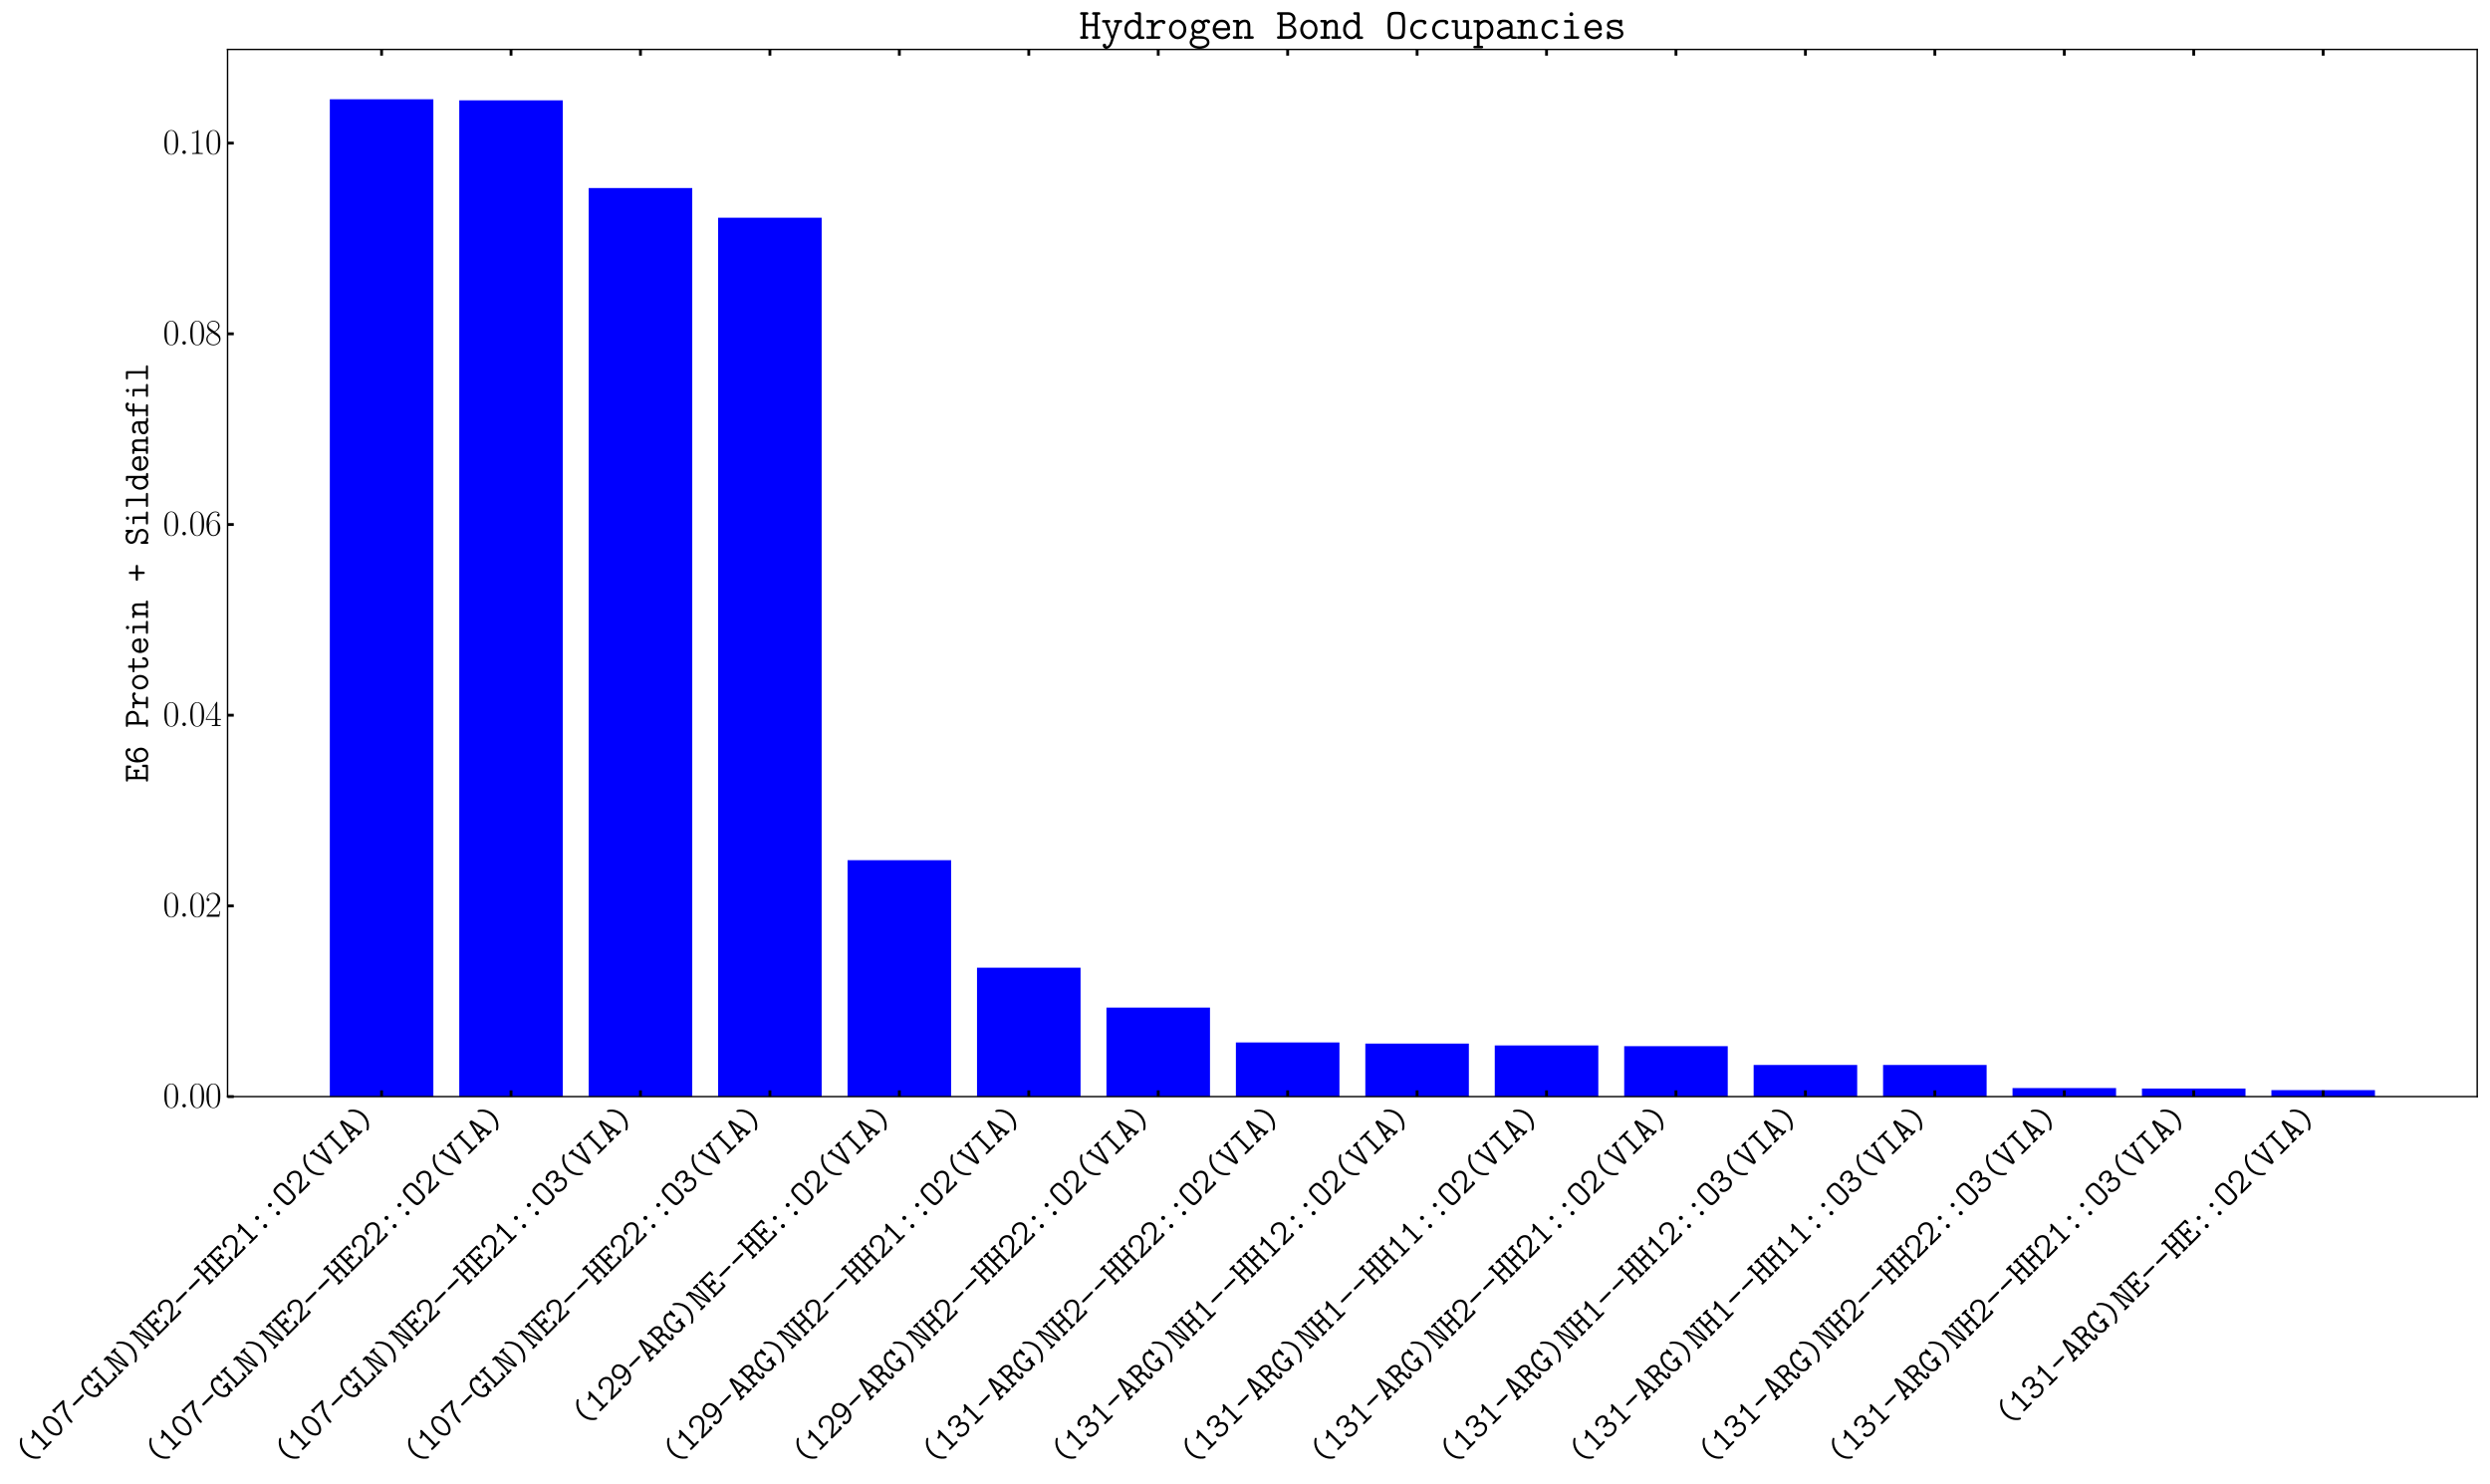 <?xml version="1.0" encoding="utf-8" standalone="no"?>
<!DOCTYPE svg PUBLIC "-//W3C//DTD SVG 1.1//EN"
  "http://www.w3.org/Graphics/SVG/1.1/DTD/svg11.dtd">
<svg xmlns:xlink="http://www.w3.org/1999/xlink" width="1400.949pt" height="835.2pt" viewBox="0 0 1400.949 835.2" xmlns="http://www.w3.org/2000/svg" version="1.1">
 <defs>
  <style type="text/css">*{stroke-linejoin: round; stroke-linecap: butt}</style>
 </defs>
 <g id="figure_1">
  <g id="patch_1">
   <path d="M 0 835.2 
L 1400.949 835.2 
L 1400.949 0 
L 0 0 
z
" style="fill: #ffffff"/>
  </g>
  <g id="axes_1">
   <g id="patch_2">
    <path d="M 128.031 617.006 
L 1393.749 617.006 
L 1393.749 27.812 
L 128.031 27.812 
z
" style="fill: #ffffff"/>
   </g>
   <g id="patch_3">
    <path d="M 185.564 617.006 
L 243.825 617.006 
L 243.825 55.869 
L 185.564 55.869 
z
" clip-path="url(#p671cc041ed)" style="fill: #0000ff"/>
   </g>
   <g id="patch_4">
    <path d="M 258.39 617.006 
L 316.651 617.006 
L 316.651 56.459 
L 258.39 56.459 
z
" clip-path="url(#p671cc041ed)" style="fill: #0000ff"/>
   </g>
   <g id="patch_5">
    <path d="M 331.216 617.006 
L 389.477 617.006 
L 389.477 105.813 
L 331.216 105.813 
z
" clip-path="url(#p671cc041ed)" style="fill: #0000ff"/>
   </g>
   <g id="patch_6">
    <path d="M 404.042 617.006 
L 462.303 617.006 
L 462.303 122.497 
L 404.042 122.497 
z
" clip-path="url(#p671cc041ed)" style="fill: #0000ff"/>
   </g>
   <g id="patch_7">
    <path d="M 476.868 617.006 
L 535.129 617.006 
L 535.129 483.964 
L 476.868 483.964 
z
" clip-path="url(#p671cc041ed)" style="fill: #0000ff"/>
   </g>
   <g id="patch_8">
    <path d="M 549.694 617.006 
L 607.955 617.006 
L 607.955 544.476 
L 549.694 544.476 
z
" clip-path="url(#p671cc041ed)" style="fill: #0000ff"/>
   </g>
   <g id="patch_9">
    <path d="M 622.521 617.006 
L 680.781 617.006 
L 680.781 566.9 
L 622.521 566.9 
z
" clip-path="url(#p671cc041ed)" style="fill: #0000ff"/>
   </g>
   <g id="patch_10">
    <path d="M 695.347 617.006 
L 753.608 617.006 
L 753.608 586.535 
L 695.347 586.535 
z
" clip-path="url(#p671cc041ed)" style="fill: #0000ff"/>
   </g>
   <g id="patch_11">
    <path d="M 768.173 617.006 
L 826.434 617.006 
L 826.434 587.178 
L 768.173 587.178 
z
" clip-path="url(#p671cc041ed)" style="fill: #0000ff"/>
   </g>
   <g id="patch_12">
    <path d="M 840.999 617.006 
L 899.26 617.006 
L 899.26 588.198 
L 840.999 588.198 
z
" clip-path="url(#p671cc041ed)" style="fill: #0000ff"/>
   </g>
   <g id="patch_13">
    <path d="M 913.825 617.006 
L 972.086 617.006 
L 972.086 588.627 
L 913.825 588.627 
z
" clip-path="url(#p671cc041ed)" style="fill: #0000ff"/>
   </g>
   <g id="patch_14">
    <path d="M 986.651 617.006 
L 1044.912 617.006 
L 1044.912 599.195 
L 986.651 599.195 
z
" clip-path="url(#p671cc041ed)" style="fill: #0000ff"/>
   </g>
   <g id="patch_15">
    <path d="M 1059.477 617.006 
L 1117.738 617.006 
L 1117.738 599.195 
L 1059.477 599.195 
z
" clip-path="url(#p671cc041ed)" style="fill: #0000ff"/>
   </g>
   <g id="patch_16">
    <path d="M 1132.303 617.006 
L 1190.564 617.006 
L 1190.564 612.177 
L 1132.303 612.177 
z
" clip-path="url(#p671cc041ed)" style="fill: #0000ff"/>
   </g>
   <g id="patch_17">
    <path d="M 1205.129 617.006 
L 1263.39 617.006 
L 1263.39 612.446 
L 1205.129 612.446 
z
" clip-path="url(#p671cc041ed)" style="fill: #0000ff"/>
   </g>
   <g id="patch_18">
    <path d="M 1277.955 617.006 
L 1336.216 617.006 
L 1336.216 613.358 
L 1277.955 613.358 
z
" clip-path="url(#p671cc041ed)" style="fill: #0000ff"/>
   </g>
   <g id="matplotlib.axis_1">
    <g id="xtick_1">
     <g id="line2d_1">
      <defs>
       <path id="m2a6071e17d" d="M 0 0 
L 0 -3.5 
" style="stroke: #000000; stroke-width: 1.6"/>
      </defs>
      <g>
       <use xlink:href="#m2a6071e17d" x="214.694" y="617.006" style="stroke: #000000; stroke-width: 1.6"/>
      </g>
     </g>
     <g id="line2d_2">
      <defs>
       <path id="m18770199e8" d="M 0 0 
L 0 3.5 
" style="stroke: #000000; stroke-width: 1.6"/>
      </defs>
      <g>
       <use xlink:href="#m18770199e8" x="214.694" y="27.812" style="stroke: #000000; stroke-width: 1.6"/>
      </g>
     </g>
     <g id="text_1">
      <!-- (107-GLN)NE2- -HE21::O2(VIA) -->
      <g transform="translate(15.81 824.869) rotate(-45) scale(0.2 -0.2)">
       <defs>
        <path id="CMTT12-28" d="M 2739 -353 
C 2739 -270 2694 -245 2605 -181 
C 1722 422 1504 1329 1504 1945 
C 1504 2548 1709 3462 2605 4078 
C 2694 4141 2739 4167 2739 4249 
C 2739 4313 2707 4416 2554 4416 
C 2394 4416 1920 4046 1626 3634 
C 1267 3138 1088 2548 1088 1945 
C 1088 1241 1344 650 1613 276 
C 1907 -131 2374 -519 2554 -519 
C 2707 -519 2739 -410 2739 -353 
z
" transform="scale(0.016)"/>
        <path id="CMTT12-31" d="M 1946 3705 
C 1946 3801 1946 3968 1760 3968 
C 1651 3968 1613 3910 1574 3827 
C 1453 3551 1242 3212 902 3187 
C 806 3180 672 3168 672 3001 
C 672 2892 736 2816 877 2816 
C 1235 2816 1510 3084 1530 3097 
L 1530 371 
L 966 371 
C 877 371 704 371 704 185 
C 704 0 877 0 966 0 
L 2509 0 
C 2598 0 2771 0 2771 185 
C 2771 371 2598 371 2509 371 
L 1946 371 
L 1946 3705 
z
" transform="scale(0.016)"/>
        <path id="CMTT12-30" d="M 2970 1948 
C 2970 3127 2336 3968 1645 3968 
C 947 3968 320 3114 320 1955 
C 320 776 954 -64 1645 -64 
C 2342 -64 2970 788 2970 1948 
z
M 1645 307 
C 1139 307 736 1074 736 2018 
C 736 2962 1178 3596 1645 3596 
C 2112 3596 2554 2962 2554 2018 
C 2554 1080 2150 307 1645 307 
z
" transform="scale(0.016)"/>
        <path id="CMTT12-37" d="M 2394 3532 
C 1146 2157 1075 636 1075 223 
C 1075 140 1075 -64 1286 -64 
C 1485 -64 1491 134 1491 223 
C 1510 1470 2035 2654 2918 3545 
C 2989 3609 3014 3635 3014 3718 
C 3014 3904 2848 3904 2758 3904 
L 672 3904 
C 672 3910 634 4000 486 4000 
C 275 4000 275 3859 275 3737 
L 275 3507 
C 275 3392 275 3246 480 3246 
C 691 3246 691 3379 691 3532 
L 2394 3532 
z
" transform="scale(0.016)"/>
        <path id="CMTT12-2d" d="M 2650 1759 
C 2733 1759 2938 1759 2938 1964 
C 2938 2176 2739 2176 2650 2176 
L 640 2176 
C 557 2176 352 2176 352 1971 
C 352 1759 550 1759 640 1759 
L 2650 1759 
z
" transform="scale(0.016)"/>
        <path id="CMTT12-47" d="M 2816 1356 
C 2944 1356 3110 1356 3110 1542 
C 3110 1728 2938 1728 2848 1728 
L 2131 1728 
C 2042 1728 1869 1728 1869 1542 
C 1869 1356 2042 1356 2131 1356 
L 2394 1356 
C 2362 971 2189 307 1664 307 
C 1146 307 653 996 653 1949 
C 653 2925 1165 3596 1670 3596 
C 1978 3596 2317 3356 2400 2722 
C 2419 2564 2541 2564 2605 2564 
C 2816 2564 2816 2678 2816 2804 
L 2816 3724 
C 2816 3827 2816 3968 2637 3968 
C 2528 3968 2490 3897 2470 3865 
L 2387 3660 
C 2176 3852 1920 3968 1638 3968 
C 883 3968 237 3109 237 1956 
C 237 781 890 -64 1638 -64 
C 1914 -64 2182 51 2400 288 
C 2400 121 2400 0 2611 0 
C 2816 0 2816 134 2816 256 
L 2816 1356 
z
" transform="scale(0.016)"/>
        <path id="CMTT12-4c" d="M 1107 3532 
L 1440 3532 
C 1530 3532 1696 3532 1696 3718 
C 1696 3904 1530 3904 1440 3904 
L 480 3904 
C 390 3904 218 3904 218 3718 
C 218 3532 390 3532 480 3532 
L 691 3532 
L 691 371 
L 480 371 
C 390 371 218 371 218 185 
C 218 0 390 0 480 0 
L 2810 0 
C 3021 0 3066 57 3066 262 
L 3066 786 
C 3066 894 3066 1041 2861 1041 
C 2650 1041 2650 901 2650 786 
L 2650 371 
L 1107 371 
L 1107 3532 
z
" transform="scale(0.016)"/>
        <path id="CMTT12-4e" d="M 1197 3686 
C 1120 3904 992 3904 858 3904 
L 442 3904 
C 346 3904 186 3904 186 3718 
C 186 3532 352 3532 442 3532 
L 582 3532 
L 582 371 
L 442 371 
C 352 371 186 371 186 185 
C 186 0 346 0 442 0 
L 1082 0 
C 1171 0 1344 0 1344 185 
C 1344 371 1171 371 1082 371 
L 941 371 
L 941 3462 
L 947 3462 
C 966 3392 1024 3226 1139 2900 
L 2093 217 
C 2170 0 2298 0 2438 0 
C 2630 0 2707 19 2707 262 
L 2707 3532 
L 2848 3532 
C 2938 3532 3104 3532 3104 3718 
C 3104 3904 2944 3904 2848 3904 
L 2208 3904 
C 2118 3904 1946 3904 1946 3718 
C 1946 3532 2118 3532 2208 3532 
L 2349 3532 
L 2349 441 
L 2342 441 
C 2323 511 2266 677 2150 1003 
L 1197 3686 
z
" transform="scale(0.016)"/>
        <path id="CMTT12-29" d="M 2202 1945 
C 2202 2440 2080 3081 1619 3697 
C 1402 3989 928 4416 736 4416 
C 589 4416 550 4307 550 4249 
C 550 4173 595 4141 710 4065 
C 1491 3519 1786 2669 1786 1951 
C 1786 1380 1600 447 685 -181 
C 602 -239 550 -270 550 -353 
C 550 -410 589 -519 736 -519 
C 896 -519 1370 -150 1664 263 
C 2035 783 2202 1380 2202 1945 
z
" transform="scale(0.016)"/>
        <path id="CMTT12-45" d="M 1030 1856 
L 1875 1856 
C 1875 1629 1875 1507 2086 1507 
C 2291 1507 2291 1655 2291 1771 
L 2291 2309 
C 2291 2422 2291 2567 2086 2567 
C 1875 2567 1875 2447 1875 2227 
L 1030 2227 
L 1030 3532 
L 2598 3532 
L 2598 3223 
C 2598 3110 2598 2965 2803 2965 
C 3014 2965 3014 3103 3014 3223 
L 3014 3641 
C 3014 3839 2976 3904 2758 3904 
L 442 3904 
C 352 3904 179 3904 179 3718 
C 179 3532 352 3532 442 3532 
L 614 3532 
L 614 371 
L 442 371 
C 352 371 179 371 179 185 
C 179 0 352 0 442 0 
L 2899 0 
C 3110 0 3155 57 3155 262 
L 3155 784 
C 3155 900 3155 1049 2950 1049 
C 2739 1049 2739 906 2739 784 
L 2739 371 
L 1030 371 
L 1030 1856 
z
" transform="scale(0.016)"/>
        <path id="CMTT12-32" d="M 2227 1401 
C 2317 1478 2963 2025 2963 2731 
C 2963 3456 2362 3968 1562 3968 
C 819 3968 326 3412 326 2877 
C 326 2610 550 2591 589 2591 
C 704 2591 845 2680 845 2852 
C 845 2973 800 3011 768 3037 
C 858 3374 1152 3596 1523 3596 
C 2067 3596 2547 3285 2547 2731 
C 2547 2235 2170 1853 1824 1554 
L 416 339 
C 346 281 326 262 326 185 
C 326 0 499 0 589 0 
L 2822 0 
C 2963 38 2963 166 2963 262 
L 2963 396 
C 2963 511 2963 657 2758 657 
C 2547 657 2547 523 2547 371 
L 1005 371 
L 2227 1401 
z
" transform="scale(0.016)"/>
        <path id="CMTT12-48" d="M 2739 3532 
L 2880 3532 
C 2970 3532 3136 3532 3136 3718 
C 3136 3904 2976 3904 2880 3904 
L 2182 3904 
C 2093 3904 1920 3904 1920 3718 
C 1920 3532 2093 3532 2182 3532 
L 2323 3532 
L 2323 2227 
L 966 2227 
L 966 3532 
L 1107 3532 
C 1197 3532 1370 3532 1370 3718 
C 1370 3904 1197 3904 1107 3904 
L 410 3904 
C 314 3904 154 3904 154 3718 
C 154 3532 320 3532 410 3532 
L 550 3532 
L 550 371 
L 410 371 
C 320 371 154 371 154 185 
C 154 0 314 0 410 0 
L 1107 0 
C 1197 0 1370 0 1370 185 
C 1370 371 1197 371 1107 371 
L 966 371 
L 966 1856 
L 2323 1856 
L 2323 371 
L 2182 371 
C 2093 371 1920 371 1920 185 
C 1920 0 2093 0 2182 0 
L 2880 0 
C 2976 0 3136 0 3136 185 
C 3136 371 2970 371 2880 371 
L 2739 371 
L 2739 3532 
z
" transform="scale(0.016)"/>
        <path id="CMTT12-3a" d="M 2010 2387 
C 2010 2598 1837 2752 1651 2752 
C 1446 2752 1286 2591 1286 2387 
C 1286 2195 1453 2028 1645 2028 
C 1856 2028 2010 2201 2010 2387 
z
M 2010 358 
C 2010 569 1837 723 1651 723 
C 1446 723 1286 563 1286 358 
C 1286 166 1453 0 1645 0 
C 1856 0 2010 172 2010 358 
z
" transform="scale(0.016)"/>
        <path id="CMTT12-4f" d="M 2938 1948 
C 2938 3795 2803 3968 1645 3968 
C 486 3968 352 3795 352 1955 
C 352 108 486 -64 1645 -64 
C 2803 -64 2938 108 2938 1948 
z
M 1645 307 
C 1062 307 922 459 851 750 
C 768 1074 768 1644 768 2005 
C 768 2411 768 2861 838 3165 
C 928 3514 1120 3596 1645 3596 
C 2150 3596 2355 3520 2445 3184 
C 2522 2886 2522 2392 2522 2005 
C 2522 1612 2522 1124 2451 782 
C 2381 459 2240 307 1645 307 
z
" transform="scale(0.016)"/>
        <path id="CMTT12-56" d="M 2829 3532 
C 3027 3532 3174 3532 3174 3718 
C 3174 3904 3008 3904 2918 3904 
L 2317 3904 
C 2227 3904 2054 3904 2054 3718 
C 2054 3532 2208 3532 2400 3532 
L 1882 1465 
C 1798 1139 1690 691 1651 428 
L 1645 428 
C 1606 678 1536 947 1472 1209 
L 890 3532 
C 1082 3532 1235 3532 1235 3718 
C 1235 3904 1062 3904 973 3904 
L 371 3904 
C 282 3904 115 3904 115 3718 
C 115 3532 262 3532 454 3532 
L 461 3532 
L 1312 166 
C 1370 -64 1504 -64 1645 -64 
C 1786 -64 1914 -64 1971 153 
L 2829 3532 
z
" transform="scale(0.016)"/>
        <path id="CMTT12-49" d="M 1856 3532 
L 2509 3532 
C 2598 3532 2765 3532 2765 3718 
C 2765 3904 2598 3904 2509 3904 
L 787 3904 
C 698 3904 531 3904 531 3718 
C 531 3532 698 3532 787 3532 
L 1440 3532 
L 1440 371 
L 787 371 
C 698 371 531 371 531 185 
C 531 0 698 0 787 0 
L 2509 0 
C 2598 0 2765 0 2765 185 
C 2765 371 2598 371 2509 371 
L 1856 371 
L 1856 3532 
z
" transform="scale(0.016)"/>
        <path id="CMTT12-41" d="M 1971 3800 
C 1920 4032 1792 4032 1645 4032 
C 1446 4032 1370 4006 1325 3800 
L 531 371 
C 320 371 173 371 173 185 
C 173 0 346 0 435 0 
L 1050 0 
C 1139 0 1312 0 1312 185 
C 1312 371 1158 371 960 371 
L 1126 1088 
L 2163 1088 
L 2330 371 
C 2131 371 1978 371 1978 185 
C 1978 0 2150 0 2240 0 
L 2854 0 
C 2944 0 3117 0 3117 185 
C 3117 371 2970 371 2758 371 
L 1971 3800 
z
M 1210 1459 
C 1254 1653 1606 3184 1638 3495 
L 1645 3495 
C 1664 3346 1754 2950 1754 2944 
L 2080 1459 
L 1210 1459 
z
" transform="scale(0.016)"/>
       </defs>
       <use xlink:href="#CMTT12-28" transform="scale(0.996)"/>
       <use xlink:href="#CMTT12-31" transform="translate(51.266 0) scale(0.996)"/>
       <use xlink:href="#CMTT12-30" transform="translate(102.532 0) scale(0.996)"/>
       <use xlink:href="#CMTT12-37" transform="translate(153.798 0) scale(0.996)"/>
       <use xlink:href="#CMTT12-2d" transform="translate(205.064 0) scale(0.996)"/>
       <use xlink:href="#CMTT12-47" transform="translate(256.331 0) scale(0.996)"/>
       <use xlink:href="#CMTT12-4c" transform="translate(307.597 0) scale(0.996)"/>
       <use xlink:href="#CMTT12-4e" transform="translate(358.863 0) scale(0.996)"/>
       <use xlink:href="#CMTT12-29" transform="translate(410.129 0) scale(0.996)"/>
       <use xlink:href="#CMTT12-4e" transform="translate(461.395 0) scale(0.996)"/>
       <use xlink:href="#CMTT12-45" transform="translate(512.661 0) scale(0.996)"/>
       <use xlink:href="#CMTT12-32" transform="translate(563.927 0) scale(0.996)"/>
       <use xlink:href="#CMTT12-2d" transform="translate(615.193 0) scale(0.996)"/>
       <use xlink:href="#CMTT12-2d" transform="translate(666.459 0) scale(0.996)"/>
       <use xlink:href="#CMTT12-48" transform="translate(717.726 0) scale(0.996)"/>
       <use xlink:href="#CMTT12-45" transform="translate(768.992 0) scale(0.996)"/>
       <use xlink:href="#CMTT12-32" transform="translate(820.258 0) scale(0.996)"/>
       <use xlink:href="#CMTT12-31" transform="translate(871.524 0) scale(0.996)"/>
       <use xlink:href="#CMTT12-3a" transform="translate(922.79 0) scale(0.996)"/>
       <use xlink:href="#CMTT12-3a" transform="translate(974.056 0) scale(0.996)"/>
       <use xlink:href="#CMTT12-4f" transform="translate(1025.322 0) scale(0.996)"/>
       <use xlink:href="#CMTT12-32" transform="translate(1076.588 0) scale(0.996)"/>
       <use xlink:href="#CMTT12-28" transform="translate(1127.854 0) scale(0.996)"/>
       <use xlink:href="#CMTT12-56" transform="translate(1179.121 0) scale(0.996)"/>
       <use xlink:href="#CMTT12-49" transform="translate(1230.387 0) scale(0.996)"/>
       <use xlink:href="#CMTT12-41" transform="translate(1281.653 0) scale(0.996)"/>
       <use xlink:href="#CMTT12-29" transform="translate(1332.919 0) scale(0.996)"/>
      </g>
     </g>
    </g>
    <g id="xtick_2">
     <g id="line2d_3">
      <g>
       <use xlink:href="#m2a6071e17d" x="287.52" y="617.006" style="stroke: #000000; stroke-width: 1.6"/>
      </g>
     </g>
     <g id="line2d_4">
      <g>
       <use xlink:href="#m18770199e8" x="287.52" y="27.812" style="stroke: #000000; stroke-width: 1.6"/>
      </g>
     </g>
     <g id="text_2">
      <!-- (107-GLN)NE2- -HE22::O2(VIA) -->
      <g transform="translate(88.636 824.869) rotate(-45) scale(0.2 -0.2)">
       <use xlink:href="#CMTT12-28" transform="scale(0.996)"/>
       <use xlink:href="#CMTT12-31" transform="translate(51.266 0) scale(0.996)"/>
       <use xlink:href="#CMTT12-30" transform="translate(102.532 0) scale(0.996)"/>
       <use xlink:href="#CMTT12-37" transform="translate(153.798 0) scale(0.996)"/>
       <use xlink:href="#CMTT12-2d" transform="translate(205.064 0) scale(0.996)"/>
       <use xlink:href="#CMTT12-47" transform="translate(256.331 0) scale(0.996)"/>
       <use xlink:href="#CMTT12-4c" transform="translate(307.597 0) scale(0.996)"/>
       <use xlink:href="#CMTT12-4e" transform="translate(358.863 0) scale(0.996)"/>
       <use xlink:href="#CMTT12-29" transform="translate(410.129 0) scale(0.996)"/>
       <use xlink:href="#CMTT12-4e" transform="translate(461.395 0) scale(0.996)"/>
       <use xlink:href="#CMTT12-45" transform="translate(512.661 0) scale(0.996)"/>
       <use xlink:href="#CMTT12-32" transform="translate(563.927 0) scale(0.996)"/>
       <use xlink:href="#CMTT12-2d" transform="translate(615.193 0) scale(0.996)"/>
       <use xlink:href="#CMTT12-2d" transform="translate(666.459 0) scale(0.996)"/>
       <use xlink:href="#CMTT12-48" transform="translate(717.726 0) scale(0.996)"/>
       <use xlink:href="#CMTT12-45" transform="translate(768.992 0) scale(0.996)"/>
       <use xlink:href="#CMTT12-32" transform="translate(820.258 0) scale(0.996)"/>
       <use xlink:href="#CMTT12-32" transform="translate(871.524 0) scale(0.996)"/>
       <use xlink:href="#CMTT12-3a" transform="translate(922.79 0) scale(0.996)"/>
       <use xlink:href="#CMTT12-3a" transform="translate(974.056 0) scale(0.996)"/>
       <use xlink:href="#CMTT12-4f" transform="translate(1025.322 0) scale(0.996)"/>
       <use xlink:href="#CMTT12-32" transform="translate(1076.588 0) scale(0.996)"/>
       <use xlink:href="#CMTT12-28" transform="translate(1127.854 0) scale(0.996)"/>
       <use xlink:href="#CMTT12-56" transform="translate(1179.121 0) scale(0.996)"/>
       <use xlink:href="#CMTT12-49" transform="translate(1230.387 0) scale(0.996)"/>
       <use xlink:href="#CMTT12-41" transform="translate(1281.653 0) scale(0.996)"/>
       <use xlink:href="#CMTT12-29" transform="translate(1332.919 0) scale(0.996)"/>
      </g>
     </g>
    </g>
    <g id="xtick_3">
     <g id="line2d_5">
      <g>
       <use xlink:href="#m2a6071e17d" x="360.347" y="617.006" style="stroke: #000000; stroke-width: 1.6"/>
      </g>
     </g>
     <g id="line2d_6">
      <g>
       <use xlink:href="#m18770199e8" x="360.347" y="27.812" style="stroke: #000000; stroke-width: 1.6"/>
      </g>
     </g>
     <g id="text_3">
      <!-- (107-GLN)NE2- -HE21::O3(VIA) -->
      <g transform="translate(161.462 824.869) rotate(-45) scale(0.2 -0.2)">
       <defs>
        <path id="CMTT12-33" d="M 1638 1920 
C 2304 1920 2598 1458 2598 1116 
C 2598 699 2227 307 1664 307 
C 1024 307 736 648 736 737 
C 736 749 742 762 749 768 
C 774 813 794 863 794 920 
C 794 1053 691 1173 538 1173 
C 403 1173 275 1091 275 895 
C 275 345 883 -64 1664 -64 
C 2470 -64 3014 509 3014 1110 
C 3014 1432 2835 1881 2272 2124 
C 2662 2367 2835 2747 2835 3077 
C 2835 3552 2355 3968 1664 3968 
C 954 3968 454 3660 454 3191 
C 454 2982 614 2918 717 2918 
C 832 2918 973 3007 973 3178 
C 973 3279 922 3336 922 3343 
C 1114 3584 1555 3596 1664 3596 
C 2099 3596 2419 3368 2419 3070 
C 2419 2887 2298 2361 1626 2316 
C 1389 2304 1286 2291 1261 2291 
C 1133 2278 1101 2195 1101 2105 
C 1101 1920 1235 1920 1344 1920 
L 1638 1920 
z
" transform="scale(0.016)"/>
       </defs>
       <use xlink:href="#CMTT12-28" transform="scale(0.996)"/>
       <use xlink:href="#CMTT12-31" transform="translate(51.266 0) scale(0.996)"/>
       <use xlink:href="#CMTT12-30" transform="translate(102.532 0) scale(0.996)"/>
       <use xlink:href="#CMTT12-37" transform="translate(153.798 0) scale(0.996)"/>
       <use xlink:href="#CMTT12-2d" transform="translate(205.064 0) scale(0.996)"/>
       <use xlink:href="#CMTT12-47" transform="translate(256.331 0) scale(0.996)"/>
       <use xlink:href="#CMTT12-4c" transform="translate(307.597 0) scale(0.996)"/>
       <use xlink:href="#CMTT12-4e" transform="translate(358.863 0) scale(0.996)"/>
       <use xlink:href="#CMTT12-29" transform="translate(410.129 0) scale(0.996)"/>
       <use xlink:href="#CMTT12-4e" transform="translate(461.395 0) scale(0.996)"/>
       <use xlink:href="#CMTT12-45" transform="translate(512.661 0) scale(0.996)"/>
       <use xlink:href="#CMTT12-32" transform="translate(563.927 0) scale(0.996)"/>
       <use xlink:href="#CMTT12-2d" transform="translate(615.193 0) scale(0.996)"/>
       <use xlink:href="#CMTT12-2d" transform="translate(666.459 0) scale(0.996)"/>
       <use xlink:href="#CMTT12-48" transform="translate(717.726 0) scale(0.996)"/>
       <use xlink:href="#CMTT12-45" transform="translate(768.992 0) scale(0.996)"/>
       <use xlink:href="#CMTT12-32" transform="translate(820.258 0) scale(0.996)"/>
       <use xlink:href="#CMTT12-31" transform="translate(871.524 0) scale(0.996)"/>
       <use xlink:href="#CMTT12-3a" transform="translate(922.79 0) scale(0.996)"/>
       <use xlink:href="#CMTT12-3a" transform="translate(974.056 0) scale(0.996)"/>
       <use xlink:href="#CMTT12-4f" transform="translate(1025.322 0) scale(0.996)"/>
       <use xlink:href="#CMTT12-33" transform="translate(1076.588 0) scale(0.996)"/>
       <use xlink:href="#CMTT12-28" transform="translate(1127.854 0) scale(0.996)"/>
       <use xlink:href="#CMTT12-56" transform="translate(1179.121 0) scale(0.996)"/>
       <use xlink:href="#CMTT12-49" transform="translate(1230.387 0) scale(0.996)"/>
       <use xlink:href="#CMTT12-41" transform="translate(1281.653 0) scale(0.996)"/>
       <use xlink:href="#CMTT12-29" transform="translate(1332.919 0) scale(0.996)"/>
      </g>
     </g>
    </g>
    <g id="xtick_4">
     <g id="line2d_7">
      <g>
       <use xlink:href="#m2a6071e17d" x="433.173" y="617.006" style="stroke: #000000; stroke-width: 1.6"/>
      </g>
     </g>
     <g id="line2d_8">
      <g>
       <use xlink:href="#m18770199e8" x="433.173" y="27.812" style="stroke: #000000; stroke-width: 1.6"/>
      </g>
     </g>
     <g id="text_4">
      <!-- (107-GLN)NE2- -HE22::O3(VIA) -->
      <g transform="translate(234.288 824.869) rotate(-45) scale(0.2 -0.2)">
       <use xlink:href="#CMTT12-28" transform="scale(0.996)"/>
       <use xlink:href="#CMTT12-31" transform="translate(51.266 0) scale(0.996)"/>
       <use xlink:href="#CMTT12-30" transform="translate(102.532 0) scale(0.996)"/>
       <use xlink:href="#CMTT12-37" transform="translate(153.798 0) scale(0.996)"/>
       <use xlink:href="#CMTT12-2d" transform="translate(205.064 0) scale(0.996)"/>
       <use xlink:href="#CMTT12-47" transform="translate(256.331 0) scale(0.996)"/>
       <use xlink:href="#CMTT12-4c" transform="translate(307.597 0) scale(0.996)"/>
       <use xlink:href="#CMTT12-4e" transform="translate(358.863 0) scale(0.996)"/>
       <use xlink:href="#CMTT12-29" transform="translate(410.129 0) scale(0.996)"/>
       <use xlink:href="#CMTT12-4e" transform="translate(461.395 0) scale(0.996)"/>
       <use xlink:href="#CMTT12-45" transform="translate(512.661 0) scale(0.996)"/>
       <use xlink:href="#CMTT12-32" transform="translate(563.927 0) scale(0.996)"/>
       <use xlink:href="#CMTT12-2d" transform="translate(615.193 0) scale(0.996)"/>
       <use xlink:href="#CMTT12-2d" transform="translate(666.459 0) scale(0.996)"/>
       <use xlink:href="#CMTT12-48" transform="translate(717.726 0) scale(0.996)"/>
       <use xlink:href="#CMTT12-45" transform="translate(768.992 0) scale(0.996)"/>
       <use xlink:href="#CMTT12-32" transform="translate(820.258 0) scale(0.996)"/>
       <use xlink:href="#CMTT12-32" transform="translate(871.524 0) scale(0.996)"/>
       <use xlink:href="#CMTT12-3a" transform="translate(922.79 0) scale(0.996)"/>
       <use xlink:href="#CMTT12-3a" transform="translate(974.056 0) scale(0.996)"/>
       <use xlink:href="#CMTT12-4f" transform="translate(1025.322 0) scale(0.996)"/>
       <use xlink:href="#CMTT12-33" transform="translate(1076.588 0) scale(0.996)"/>
       <use xlink:href="#CMTT12-28" transform="translate(1127.854 0) scale(0.996)"/>
       <use xlink:href="#CMTT12-56" transform="translate(1179.121 0) scale(0.996)"/>
       <use xlink:href="#CMTT12-49" transform="translate(1230.387 0) scale(0.996)"/>
       <use xlink:href="#CMTT12-41" transform="translate(1281.653 0) scale(0.996)"/>
       <use xlink:href="#CMTT12-29" transform="translate(1332.919 0) scale(0.996)"/>
      </g>
     </g>
    </g>
    <g id="xtick_5">
     <g id="line2d_9">
      <g>
       <use xlink:href="#m2a6071e17d" x="505.999" y="617.006" style="stroke: #000000; stroke-width: 1.6"/>
      </g>
     </g>
     <g id="line2d_10">
      <g>
       <use xlink:href="#m18770199e8" x="505.999" y="27.812" style="stroke: #000000; stroke-width: 1.6"/>
      </g>
     </g>
     <g id="text_5">
      <!-- (129-ARG)NE- -HE::O2(VIA) -->
      <g transform="translate(328.865 803.119) rotate(-45) scale(0.2 -0.2)">
       <defs>
        <path id="CMTT12-39" d="M 2528 1766 
C 2464 925 1958 307 1357 307 
C 1203 307 1024 325 909 432 
C 941 469 960 525 960 582 
C 960 700 870 831 704 831 
C 538 831 442 713 442 569 
C 442 256 672 -64 1350 -64 
C 2202 -64 2950 750 2950 1976 
C 2950 3577 2214 3968 1664 3968 
C 966 3968 339 3424 339 2659 
C 339 1906 896 1350 1562 1350 
C 1914 1350 2272 1484 2528 1766 
z
M 1606 1728 
C 1107 1728 755 2155 755 2659 
C 755 3220 1197 3596 1664 3596 
C 2195 3596 2374 3041 2432 2856 
C 2438 2837 2438 2825 2458 2671 
C 2464 2633 2477 2512 2477 2474 
C 2477 2085 2112 1728 1606 1728 
z
" transform="scale(0.016)"/>
        <path id="CMTT12-52" d="M 2176 1964 
C 2528 2169 2720 2508 2720 2847 
C 2720 3369 2253 3904 1498 3904 
L 410 3904 
C 314 3904 154 3904 154 3718 
C 154 3532 320 3532 410 3532 
L 550 3532 
L 550 371 
L 410 371 
C 320 371 154 371 154 185 
C 154 0 314 0 410 0 
L 1107 0 
C 1197 0 1370 0 1370 185 
C 1370 371 1197 371 1107 371 
L 966 371 
L 966 1792 
L 1472 1792 
C 1587 1792 1786 1792 1990 1612 
C 2138 1477 2138 1329 2138 1052 
C 2138 602 2138 416 2259 198 
C 2362 32 2528 -64 2726 -64 
C 3149 -64 3277 377 3277 609 
C 3277 737 3219 821 3066 821 
C 2874 821 2861 667 2861 609 
C 2861 564 2842 307 2726 307 
C 2554 307 2554 590 2554 956 
C 2554 1393 2554 1432 2490 1592 
C 2406 1778 2253 1907 2176 1964 
z
M 1434 2163 
L 966 2163 
L 966 3532 
L 1434 3532 
C 2022 3532 2304 3155 2304 2847 
C 2304 2540 2022 2163 1434 2163 
z
" transform="scale(0.016)"/>
       </defs>
       <use xlink:href="#CMTT12-28" transform="scale(0.996)"/>
       <use xlink:href="#CMTT12-31" transform="translate(51.266 0) scale(0.996)"/>
       <use xlink:href="#CMTT12-32" transform="translate(102.532 0) scale(0.996)"/>
       <use xlink:href="#CMTT12-39" transform="translate(153.798 0) scale(0.996)"/>
       <use xlink:href="#CMTT12-2d" transform="translate(205.064 0) scale(0.996)"/>
       <use xlink:href="#CMTT12-41" transform="translate(256.331 0) scale(0.996)"/>
       <use xlink:href="#CMTT12-52" transform="translate(307.597 0) scale(0.996)"/>
       <use xlink:href="#CMTT12-47" transform="translate(358.863 0) scale(0.996)"/>
       <use xlink:href="#CMTT12-29" transform="translate(410.129 0) scale(0.996)"/>
       <use xlink:href="#CMTT12-4e" transform="translate(461.395 0) scale(0.996)"/>
       <use xlink:href="#CMTT12-45" transform="translate(512.661 0) scale(0.996)"/>
       <use xlink:href="#CMTT12-2d" transform="translate(563.927 0) scale(0.996)"/>
       <use xlink:href="#CMTT12-2d" transform="translate(615.193 0) scale(0.996)"/>
       <use xlink:href="#CMTT12-48" transform="translate(666.459 0) scale(0.996)"/>
       <use xlink:href="#CMTT12-45" transform="translate(717.726 0) scale(0.996)"/>
       <use xlink:href="#CMTT12-3a" transform="translate(768.992 0) scale(0.996)"/>
       <use xlink:href="#CMTT12-3a" transform="translate(820.258 0) scale(0.996)"/>
       <use xlink:href="#CMTT12-4f" transform="translate(871.524 0) scale(0.996)"/>
       <use xlink:href="#CMTT12-32" transform="translate(922.79 0) scale(0.996)"/>
       <use xlink:href="#CMTT12-28" transform="translate(974.056 0) scale(0.996)"/>
       <use xlink:href="#CMTT12-56" transform="translate(1025.322 0) scale(0.996)"/>
       <use xlink:href="#CMTT12-49" transform="translate(1076.588 0) scale(0.996)"/>
       <use xlink:href="#CMTT12-41" transform="translate(1127.854 0) scale(0.996)"/>
       <use xlink:href="#CMTT12-29" transform="translate(1179.121 0) scale(0.996)"/>
      </g>
     </g>
    </g>
    <g id="xtick_6">
     <g id="line2d_11">
      <g>
       <use xlink:href="#m2a6071e17d" x="578.825" y="617.006" style="stroke: #000000; stroke-width: 1.6"/>
      </g>
     </g>
     <g id="line2d_12">
      <g>
       <use xlink:href="#m18770199e8" x="578.825" y="27.812" style="stroke: #000000; stroke-width: 1.6"/>
      </g>
     </g>
     <g id="text_6">
      <!-- (129-ARG)NH2- -HH21::O2(VIA) -->
      <g transform="translate(379.941 824.869) rotate(-45) scale(0.2 -0.2)">
       <use xlink:href="#CMTT12-28" transform="scale(0.996)"/>
       <use xlink:href="#CMTT12-31" transform="translate(51.266 0) scale(0.996)"/>
       <use xlink:href="#CMTT12-32" transform="translate(102.532 0) scale(0.996)"/>
       <use xlink:href="#CMTT12-39" transform="translate(153.798 0) scale(0.996)"/>
       <use xlink:href="#CMTT12-2d" transform="translate(205.064 0) scale(0.996)"/>
       <use xlink:href="#CMTT12-41" transform="translate(256.331 0) scale(0.996)"/>
       <use xlink:href="#CMTT12-52" transform="translate(307.597 0) scale(0.996)"/>
       <use xlink:href="#CMTT12-47" transform="translate(358.863 0) scale(0.996)"/>
       <use xlink:href="#CMTT12-29" transform="translate(410.129 0) scale(0.996)"/>
       <use xlink:href="#CMTT12-4e" transform="translate(461.395 0) scale(0.996)"/>
       <use xlink:href="#CMTT12-48" transform="translate(512.661 0) scale(0.996)"/>
       <use xlink:href="#CMTT12-32" transform="translate(563.927 0) scale(0.996)"/>
       <use xlink:href="#CMTT12-2d" transform="translate(615.193 0) scale(0.996)"/>
       <use xlink:href="#CMTT12-2d" transform="translate(666.459 0) scale(0.996)"/>
       <use xlink:href="#CMTT12-48" transform="translate(717.726 0) scale(0.996)"/>
       <use xlink:href="#CMTT12-48" transform="translate(768.992 0) scale(0.996)"/>
       <use xlink:href="#CMTT12-32" transform="translate(820.258 0) scale(0.996)"/>
       <use xlink:href="#CMTT12-31" transform="translate(871.524 0) scale(0.996)"/>
       <use xlink:href="#CMTT12-3a" transform="translate(922.79 0) scale(0.996)"/>
       <use xlink:href="#CMTT12-3a" transform="translate(974.056 0) scale(0.996)"/>
       <use xlink:href="#CMTT12-4f" transform="translate(1025.322 0) scale(0.996)"/>
       <use xlink:href="#CMTT12-32" transform="translate(1076.588 0) scale(0.996)"/>
       <use xlink:href="#CMTT12-28" transform="translate(1127.854 0) scale(0.996)"/>
       <use xlink:href="#CMTT12-56" transform="translate(1179.121 0) scale(0.996)"/>
       <use xlink:href="#CMTT12-49" transform="translate(1230.387 0) scale(0.996)"/>
       <use xlink:href="#CMTT12-41" transform="translate(1281.653 0) scale(0.996)"/>
       <use xlink:href="#CMTT12-29" transform="translate(1332.919 0) scale(0.996)"/>
      </g>
     </g>
    </g>
    <g id="xtick_7">
     <g id="line2d_13">
      <g>
       <use xlink:href="#m2a6071e17d" x="651.651" y="617.006" style="stroke: #000000; stroke-width: 1.6"/>
      </g>
     </g>
     <g id="line2d_14">
      <g>
       <use xlink:href="#m18770199e8" x="651.651" y="27.812" style="stroke: #000000; stroke-width: 1.6"/>
      </g>
     </g>
     <g id="text_7">
      <!-- (129-ARG)NH2- -HH22::O2(VIA) -->
      <g transform="translate(452.767 824.869) rotate(-45) scale(0.2 -0.2)">
       <use xlink:href="#CMTT12-28" transform="scale(0.996)"/>
       <use xlink:href="#CMTT12-31" transform="translate(51.266 0) scale(0.996)"/>
       <use xlink:href="#CMTT12-32" transform="translate(102.532 0) scale(0.996)"/>
       <use xlink:href="#CMTT12-39" transform="translate(153.798 0) scale(0.996)"/>
       <use xlink:href="#CMTT12-2d" transform="translate(205.064 0) scale(0.996)"/>
       <use xlink:href="#CMTT12-41" transform="translate(256.331 0) scale(0.996)"/>
       <use xlink:href="#CMTT12-52" transform="translate(307.597 0) scale(0.996)"/>
       <use xlink:href="#CMTT12-47" transform="translate(358.863 0) scale(0.996)"/>
       <use xlink:href="#CMTT12-29" transform="translate(410.129 0) scale(0.996)"/>
       <use xlink:href="#CMTT12-4e" transform="translate(461.395 0) scale(0.996)"/>
       <use xlink:href="#CMTT12-48" transform="translate(512.661 0) scale(0.996)"/>
       <use xlink:href="#CMTT12-32" transform="translate(563.927 0) scale(0.996)"/>
       <use xlink:href="#CMTT12-2d" transform="translate(615.193 0) scale(0.996)"/>
       <use xlink:href="#CMTT12-2d" transform="translate(666.459 0) scale(0.996)"/>
       <use xlink:href="#CMTT12-48" transform="translate(717.726 0) scale(0.996)"/>
       <use xlink:href="#CMTT12-48" transform="translate(768.992 0) scale(0.996)"/>
       <use xlink:href="#CMTT12-32" transform="translate(820.258 0) scale(0.996)"/>
       <use xlink:href="#CMTT12-32" transform="translate(871.524 0) scale(0.996)"/>
       <use xlink:href="#CMTT12-3a" transform="translate(922.79 0) scale(0.996)"/>
       <use xlink:href="#CMTT12-3a" transform="translate(974.056 0) scale(0.996)"/>
       <use xlink:href="#CMTT12-4f" transform="translate(1025.322 0) scale(0.996)"/>
       <use xlink:href="#CMTT12-32" transform="translate(1076.588 0) scale(0.996)"/>
       <use xlink:href="#CMTT12-28" transform="translate(1127.854 0) scale(0.996)"/>
       <use xlink:href="#CMTT12-56" transform="translate(1179.121 0) scale(0.996)"/>
       <use xlink:href="#CMTT12-49" transform="translate(1230.387 0) scale(0.996)"/>
       <use xlink:href="#CMTT12-41" transform="translate(1281.653 0) scale(0.996)"/>
       <use xlink:href="#CMTT12-29" transform="translate(1332.919 0) scale(0.996)"/>
      </g>
     </g>
    </g>
    <g id="xtick_8">
     <g id="line2d_15">
      <g>
       <use xlink:href="#m2a6071e17d" x="724.477" y="617.006" style="stroke: #000000; stroke-width: 1.6"/>
      </g>
     </g>
     <g id="line2d_16">
      <g>
       <use xlink:href="#m18770199e8" x="724.477" y="27.812" style="stroke: #000000; stroke-width: 1.6"/>
      </g>
     </g>
     <g id="text_8">
      <!-- (131-ARG)NH2- -HH22::O2(VIA) -->
      <g transform="translate(525.593 824.869) rotate(-45) scale(0.2 -0.2)">
       <use xlink:href="#CMTT12-28" transform="scale(0.996)"/>
       <use xlink:href="#CMTT12-31" transform="translate(51.266 0) scale(0.996)"/>
       <use xlink:href="#CMTT12-33" transform="translate(102.532 0) scale(0.996)"/>
       <use xlink:href="#CMTT12-31" transform="translate(153.798 0) scale(0.996)"/>
       <use xlink:href="#CMTT12-2d" transform="translate(205.064 0) scale(0.996)"/>
       <use xlink:href="#CMTT12-41" transform="translate(256.331 0) scale(0.996)"/>
       <use xlink:href="#CMTT12-52" transform="translate(307.597 0) scale(0.996)"/>
       <use xlink:href="#CMTT12-47" transform="translate(358.863 0) scale(0.996)"/>
       <use xlink:href="#CMTT12-29" transform="translate(410.129 0) scale(0.996)"/>
       <use xlink:href="#CMTT12-4e" transform="translate(461.395 0) scale(0.996)"/>
       <use xlink:href="#CMTT12-48" transform="translate(512.661 0) scale(0.996)"/>
       <use xlink:href="#CMTT12-32" transform="translate(563.927 0) scale(0.996)"/>
       <use xlink:href="#CMTT12-2d" transform="translate(615.193 0) scale(0.996)"/>
       <use xlink:href="#CMTT12-2d" transform="translate(666.459 0) scale(0.996)"/>
       <use xlink:href="#CMTT12-48" transform="translate(717.726 0) scale(0.996)"/>
       <use xlink:href="#CMTT12-48" transform="translate(768.992 0) scale(0.996)"/>
       <use xlink:href="#CMTT12-32" transform="translate(820.258 0) scale(0.996)"/>
       <use xlink:href="#CMTT12-32" transform="translate(871.524 0) scale(0.996)"/>
       <use xlink:href="#CMTT12-3a" transform="translate(922.79 0) scale(0.996)"/>
       <use xlink:href="#CMTT12-3a" transform="translate(974.056 0) scale(0.996)"/>
       <use xlink:href="#CMTT12-4f" transform="translate(1025.322 0) scale(0.996)"/>
       <use xlink:href="#CMTT12-32" transform="translate(1076.588 0) scale(0.996)"/>
       <use xlink:href="#CMTT12-28" transform="translate(1127.854 0) scale(0.996)"/>
       <use xlink:href="#CMTT12-56" transform="translate(1179.121 0) scale(0.996)"/>
       <use xlink:href="#CMTT12-49" transform="translate(1230.387 0) scale(0.996)"/>
       <use xlink:href="#CMTT12-41" transform="translate(1281.653 0) scale(0.996)"/>
       <use xlink:href="#CMTT12-29" transform="translate(1332.919 0) scale(0.996)"/>
      </g>
     </g>
    </g>
    <g id="xtick_9">
     <g id="line2d_17">
      <g>
       <use xlink:href="#m2a6071e17d" x="797.303" y="617.006" style="stroke: #000000; stroke-width: 1.6"/>
      </g>
     </g>
     <g id="line2d_18">
      <g>
       <use xlink:href="#m18770199e8" x="797.303" y="27.812" style="stroke: #000000; stroke-width: 1.6"/>
      </g>
     </g>
     <g id="text_9">
      <!-- (131-ARG)NH1- -HH12::O2(VIA) -->
      <g transform="translate(598.419 824.869) rotate(-45) scale(0.2 -0.2)">
       <use xlink:href="#CMTT12-28" transform="scale(0.996)"/>
       <use xlink:href="#CMTT12-31" transform="translate(51.266 0) scale(0.996)"/>
       <use xlink:href="#CMTT12-33" transform="translate(102.532 0) scale(0.996)"/>
       <use xlink:href="#CMTT12-31" transform="translate(153.798 0) scale(0.996)"/>
       <use xlink:href="#CMTT12-2d" transform="translate(205.064 0) scale(0.996)"/>
       <use xlink:href="#CMTT12-41" transform="translate(256.331 0) scale(0.996)"/>
       <use xlink:href="#CMTT12-52" transform="translate(307.597 0) scale(0.996)"/>
       <use xlink:href="#CMTT12-47" transform="translate(358.863 0) scale(0.996)"/>
       <use xlink:href="#CMTT12-29" transform="translate(410.129 0) scale(0.996)"/>
       <use xlink:href="#CMTT12-4e" transform="translate(461.395 0) scale(0.996)"/>
       <use xlink:href="#CMTT12-48" transform="translate(512.661 0) scale(0.996)"/>
       <use xlink:href="#CMTT12-31" transform="translate(563.927 0) scale(0.996)"/>
       <use xlink:href="#CMTT12-2d" transform="translate(615.193 0) scale(0.996)"/>
       <use xlink:href="#CMTT12-2d" transform="translate(666.459 0) scale(0.996)"/>
       <use xlink:href="#CMTT12-48" transform="translate(717.726 0) scale(0.996)"/>
       <use xlink:href="#CMTT12-48" transform="translate(768.992 0) scale(0.996)"/>
       <use xlink:href="#CMTT12-31" transform="translate(820.258 0) scale(0.996)"/>
       <use xlink:href="#CMTT12-32" transform="translate(871.524 0) scale(0.996)"/>
       <use xlink:href="#CMTT12-3a" transform="translate(922.79 0) scale(0.996)"/>
       <use xlink:href="#CMTT12-3a" transform="translate(974.056 0) scale(0.996)"/>
       <use xlink:href="#CMTT12-4f" transform="translate(1025.322 0) scale(0.996)"/>
       <use xlink:href="#CMTT12-32" transform="translate(1076.588 0) scale(0.996)"/>
       <use xlink:href="#CMTT12-28" transform="translate(1127.854 0) scale(0.996)"/>
       <use xlink:href="#CMTT12-56" transform="translate(1179.121 0) scale(0.996)"/>
       <use xlink:href="#CMTT12-49" transform="translate(1230.387 0) scale(0.996)"/>
       <use xlink:href="#CMTT12-41" transform="translate(1281.653 0) scale(0.996)"/>
       <use xlink:href="#CMTT12-29" transform="translate(1332.919 0) scale(0.996)"/>
      </g>
     </g>
    </g>
    <g id="xtick_10">
     <g id="line2d_19">
      <g>
       <use xlink:href="#m2a6071e17d" x="870.129" y="617.006" style="stroke: #000000; stroke-width: 1.6"/>
      </g>
     </g>
     <g id="line2d_20">
      <g>
       <use xlink:href="#m18770199e8" x="870.129" y="27.812" style="stroke: #000000; stroke-width: 1.6"/>
      </g>
     </g>
     <g id="text_10">
      <!-- (131-ARG)NH1- -HH11::O2(VIA) -->
      <g transform="translate(671.245 824.869) rotate(-45) scale(0.2 -0.2)">
       <use xlink:href="#CMTT12-28" transform="scale(0.996)"/>
       <use xlink:href="#CMTT12-31" transform="translate(51.266 0) scale(0.996)"/>
       <use xlink:href="#CMTT12-33" transform="translate(102.532 0) scale(0.996)"/>
       <use xlink:href="#CMTT12-31" transform="translate(153.798 0) scale(0.996)"/>
       <use xlink:href="#CMTT12-2d" transform="translate(205.064 0) scale(0.996)"/>
       <use xlink:href="#CMTT12-41" transform="translate(256.331 0) scale(0.996)"/>
       <use xlink:href="#CMTT12-52" transform="translate(307.597 0) scale(0.996)"/>
       <use xlink:href="#CMTT12-47" transform="translate(358.863 0) scale(0.996)"/>
       <use xlink:href="#CMTT12-29" transform="translate(410.129 0) scale(0.996)"/>
       <use xlink:href="#CMTT12-4e" transform="translate(461.395 0) scale(0.996)"/>
       <use xlink:href="#CMTT12-48" transform="translate(512.661 0) scale(0.996)"/>
       <use xlink:href="#CMTT12-31" transform="translate(563.927 0) scale(0.996)"/>
       <use xlink:href="#CMTT12-2d" transform="translate(615.193 0) scale(0.996)"/>
       <use xlink:href="#CMTT12-2d" transform="translate(666.459 0) scale(0.996)"/>
       <use xlink:href="#CMTT12-48" transform="translate(717.726 0) scale(0.996)"/>
       <use xlink:href="#CMTT12-48" transform="translate(768.992 0) scale(0.996)"/>
       <use xlink:href="#CMTT12-31" transform="translate(820.258 0) scale(0.996)"/>
       <use xlink:href="#CMTT12-31" transform="translate(871.524 0) scale(0.996)"/>
       <use xlink:href="#CMTT12-3a" transform="translate(922.79 0) scale(0.996)"/>
       <use xlink:href="#CMTT12-3a" transform="translate(974.056 0) scale(0.996)"/>
       <use xlink:href="#CMTT12-4f" transform="translate(1025.322 0) scale(0.996)"/>
       <use xlink:href="#CMTT12-32" transform="translate(1076.588 0) scale(0.996)"/>
       <use xlink:href="#CMTT12-28" transform="translate(1127.854 0) scale(0.996)"/>
       <use xlink:href="#CMTT12-56" transform="translate(1179.121 0) scale(0.996)"/>
       <use xlink:href="#CMTT12-49" transform="translate(1230.387 0) scale(0.996)"/>
       <use xlink:href="#CMTT12-41" transform="translate(1281.653 0) scale(0.996)"/>
       <use xlink:href="#CMTT12-29" transform="translate(1332.919 0) scale(0.996)"/>
      </g>
     </g>
    </g>
    <g id="xtick_11">
     <g id="line2d_21">
      <g>
       <use xlink:href="#m2a6071e17d" x="942.955" y="617.006" style="stroke: #000000; stroke-width: 1.6"/>
      </g>
     </g>
     <g id="line2d_22">
      <g>
       <use xlink:href="#m18770199e8" x="942.955" y="27.812" style="stroke: #000000; stroke-width: 1.6"/>
      </g>
     </g>
     <g id="text_11">
      <!-- (131-ARG)NH2- -HH21::O2(VIA) -->
      <g transform="translate(744.071 824.869) rotate(-45) scale(0.2 -0.2)">
       <use xlink:href="#CMTT12-28" transform="scale(0.996)"/>
       <use xlink:href="#CMTT12-31" transform="translate(51.266 0) scale(0.996)"/>
       <use xlink:href="#CMTT12-33" transform="translate(102.532 0) scale(0.996)"/>
       <use xlink:href="#CMTT12-31" transform="translate(153.798 0) scale(0.996)"/>
       <use xlink:href="#CMTT12-2d" transform="translate(205.064 0) scale(0.996)"/>
       <use xlink:href="#CMTT12-41" transform="translate(256.331 0) scale(0.996)"/>
       <use xlink:href="#CMTT12-52" transform="translate(307.597 0) scale(0.996)"/>
       <use xlink:href="#CMTT12-47" transform="translate(358.863 0) scale(0.996)"/>
       <use xlink:href="#CMTT12-29" transform="translate(410.129 0) scale(0.996)"/>
       <use xlink:href="#CMTT12-4e" transform="translate(461.395 0) scale(0.996)"/>
       <use xlink:href="#CMTT12-48" transform="translate(512.661 0) scale(0.996)"/>
       <use xlink:href="#CMTT12-32" transform="translate(563.927 0) scale(0.996)"/>
       <use xlink:href="#CMTT12-2d" transform="translate(615.193 0) scale(0.996)"/>
       <use xlink:href="#CMTT12-2d" transform="translate(666.459 0) scale(0.996)"/>
       <use xlink:href="#CMTT12-48" transform="translate(717.726 0) scale(0.996)"/>
       <use xlink:href="#CMTT12-48" transform="translate(768.992 0) scale(0.996)"/>
       <use xlink:href="#CMTT12-32" transform="translate(820.258 0) scale(0.996)"/>
       <use xlink:href="#CMTT12-31" transform="translate(871.524 0) scale(0.996)"/>
       <use xlink:href="#CMTT12-3a" transform="translate(922.79 0) scale(0.996)"/>
       <use xlink:href="#CMTT12-3a" transform="translate(974.056 0) scale(0.996)"/>
       <use xlink:href="#CMTT12-4f" transform="translate(1025.322 0) scale(0.996)"/>
       <use xlink:href="#CMTT12-32" transform="translate(1076.588 0) scale(0.996)"/>
       <use xlink:href="#CMTT12-28" transform="translate(1127.854 0) scale(0.996)"/>
       <use xlink:href="#CMTT12-56" transform="translate(1179.121 0) scale(0.996)"/>
       <use xlink:href="#CMTT12-49" transform="translate(1230.387 0) scale(0.996)"/>
       <use xlink:href="#CMTT12-41" transform="translate(1281.653 0) scale(0.996)"/>
       <use xlink:href="#CMTT12-29" transform="translate(1332.919 0) scale(0.996)"/>
      </g>
     </g>
    </g>
    <g id="xtick_12">
     <g id="line2d_23">
      <g>
       <use xlink:href="#m2a6071e17d" x="1015.781" y="617.006" style="stroke: #000000; stroke-width: 1.6"/>
      </g>
     </g>
     <g id="line2d_24">
      <g>
       <use xlink:href="#m18770199e8" x="1015.781" y="27.812" style="stroke: #000000; stroke-width: 1.6"/>
      </g>
     </g>
     <g id="text_12">
      <!-- (131-ARG)NH1- -HH12::O3(VIA) -->
      <g transform="translate(816.897 824.869) rotate(-45) scale(0.2 -0.2)">
       <use xlink:href="#CMTT12-28" transform="scale(0.996)"/>
       <use xlink:href="#CMTT12-31" transform="translate(51.266 0) scale(0.996)"/>
       <use xlink:href="#CMTT12-33" transform="translate(102.532 0) scale(0.996)"/>
       <use xlink:href="#CMTT12-31" transform="translate(153.798 0) scale(0.996)"/>
       <use xlink:href="#CMTT12-2d" transform="translate(205.064 0) scale(0.996)"/>
       <use xlink:href="#CMTT12-41" transform="translate(256.331 0) scale(0.996)"/>
       <use xlink:href="#CMTT12-52" transform="translate(307.597 0) scale(0.996)"/>
       <use xlink:href="#CMTT12-47" transform="translate(358.863 0) scale(0.996)"/>
       <use xlink:href="#CMTT12-29" transform="translate(410.129 0) scale(0.996)"/>
       <use xlink:href="#CMTT12-4e" transform="translate(461.395 0) scale(0.996)"/>
       <use xlink:href="#CMTT12-48" transform="translate(512.661 0) scale(0.996)"/>
       <use xlink:href="#CMTT12-31" transform="translate(563.927 0) scale(0.996)"/>
       <use xlink:href="#CMTT12-2d" transform="translate(615.193 0) scale(0.996)"/>
       <use xlink:href="#CMTT12-2d" transform="translate(666.459 0) scale(0.996)"/>
       <use xlink:href="#CMTT12-48" transform="translate(717.726 0) scale(0.996)"/>
       <use xlink:href="#CMTT12-48" transform="translate(768.992 0) scale(0.996)"/>
       <use xlink:href="#CMTT12-31" transform="translate(820.258 0) scale(0.996)"/>
       <use xlink:href="#CMTT12-32" transform="translate(871.524 0) scale(0.996)"/>
       <use xlink:href="#CMTT12-3a" transform="translate(922.79 0) scale(0.996)"/>
       <use xlink:href="#CMTT12-3a" transform="translate(974.056 0) scale(0.996)"/>
       <use xlink:href="#CMTT12-4f" transform="translate(1025.322 0) scale(0.996)"/>
       <use xlink:href="#CMTT12-33" transform="translate(1076.588 0) scale(0.996)"/>
       <use xlink:href="#CMTT12-28" transform="translate(1127.854 0) scale(0.996)"/>
       <use xlink:href="#CMTT12-56" transform="translate(1179.121 0) scale(0.996)"/>
       <use xlink:href="#CMTT12-49" transform="translate(1230.387 0) scale(0.996)"/>
       <use xlink:href="#CMTT12-41" transform="translate(1281.653 0) scale(0.996)"/>
       <use xlink:href="#CMTT12-29" transform="translate(1332.919 0) scale(0.996)"/>
      </g>
     </g>
    </g>
    <g id="xtick_13">
     <g id="line2d_25">
      <g>
       <use xlink:href="#m2a6071e17d" x="1088.608" y="617.006" style="stroke: #000000; stroke-width: 1.6"/>
      </g>
     </g>
     <g id="line2d_26">
      <g>
       <use xlink:href="#m18770199e8" x="1088.608" y="27.812" style="stroke: #000000; stroke-width: 1.6"/>
      </g>
     </g>
     <g id="text_13">
      <!-- (131-ARG)NH1- -HH11::O3(VIA) -->
      <g transform="translate(889.723 824.869) rotate(-45) scale(0.2 -0.2)">
       <use xlink:href="#CMTT12-28" transform="scale(0.996)"/>
       <use xlink:href="#CMTT12-31" transform="translate(51.266 0) scale(0.996)"/>
       <use xlink:href="#CMTT12-33" transform="translate(102.532 0) scale(0.996)"/>
       <use xlink:href="#CMTT12-31" transform="translate(153.798 0) scale(0.996)"/>
       <use xlink:href="#CMTT12-2d" transform="translate(205.064 0) scale(0.996)"/>
       <use xlink:href="#CMTT12-41" transform="translate(256.331 0) scale(0.996)"/>
       <use xlink:href="#CMTT12-52" transform="translate(307.597 0) scale(0.996)"/>
       <use xlink:href="#CMTT12-47" transform="translate(358.863 0) scale(0.996)"/>
       <use xlink:href="#CMTT12-29" transform="translate(410.129 0) scale(0.996)"/>
       <use xlink:href="#CMTT12-4e" transform="translate(461.395 0) scale(0.996)"/>
       <use xlink:href="#CMTT12-48" transform="translate(512.661 0) scale(0.996)"/>
       <use xlink:href="#CMTT12-31" transform="translate(563.927 0) scale(0.996)"/>
       <use xlink:href="#CMTT12-2d" transform="translate(615.193 0) scale(0.996)"/>
       <use xlink:href="#CMTT12-2d" transform="translate(666.459 0) scale(0.996)"/>
       <use xlink:href="#CMTT12-48" transform="translate(717.726 0) scale(0.996)"/>
       <use xlink:href="#CMTT12-48" transform="translate(768.992 0) scale(0.996)"/>
       <use xlink:href="#CMTT12-31" transform="translate(820.258 0) scale(0.996)"/>
       <use xlink:href="#CMTT12-31" transform="translate(871.524 0) scale(0.996)"/>
       <use xlink:href="#CMTT12-3a" transform="translate(922.79 0) scale(0.996)"/>
       <use xlink:href="#CMTT12-3a" transform="translate(974.056 0) scale(0.996)"/>
       <use xlink:href="#CMTT12-4f" transform="translate(1025.322 0) scale(0.996)"/>
       <use xlink:href="#CMTT12-33" transform="translate(1076.588 0) scale(0.996)"/>
       <use xlink:href="#CMTT12-28" transform="translate(1127.854 0) scale(0.996)"/>
       <use xlink:href="#CMTT12-56" transform="translate(1179.121 0) scale(0.996)"/>
       <use xlink:href="#CMTT12-49" transform="translate(1230.387 0) scale(0.996)"/>
       <use xlink:href="#CMTT12-41" transform="translate(1281.653 0) scale(0.996)"/>
       <use xlink:href="#CMTT12-29" transform="translate(1332.919 0) scale(0.996)"/>
      </g>
     </g>
    </g>
    <g id="xtick_14">
     <g id="line2d_27">
      <g>
       <use xlink:href="#m2a6071e17d" x="1161.434" y="617.006" style="stroke: #000000; stroke-width: 1.6"/>
      </g>
     </g>
     <g id="line2d_28">
      <g>
       <use xlink:href="#m18770199e8" x="1161.434" y="27.812" style="stroke: #000000; stroke-width: 1.6"/>
      </g>
     </g>
     <g id="text_14">
      <!-- (131-ARG)NH2- -HH22::O3(VIA) -->
      <g transform="translate(962.549 824.869) rotate(-45) scale(0.2 -0.2)">
       <use xlink:href="#CMTT12-28" transform="scale(0.996)"/>
       <use xlink:href="#CMTT12-31" transform="translate(51.266 0) scale(0.996)"/>
       <use xlink:href="#CMTT12-33" transform="translate(102.532 0) scale(0.996)"/>
       <use xlink:href="#CMTT12-31" transform="translate(153.798 0) scale(0.996)"/>
       <use xlink:href="#CMTT12-2d" transform="translate(205.064 0) scale(0.996)"/>
       <use xlink:href="#CMTT12-41" transform="translate(256.331 0) scale(0.996)"/>
       <use xlink:href="#CMTT12-52" transform="translate(307.597 0) scale(0.996)"/>
       <use xlink:href="#CMTT12-47" transform="translate(358.863 0) scale(0.996)"/>
       <use xlink:href="#CMTT12-29" transform="translate(410.129 0) scale(0.996)"/>
       <use xlink:href="#CMTT12-4e" transform="translate(461.395 0) scale(0.996)"/>
       <use xlink:href="#CMTT12-48" transform="translate(512.661 0) scale(0.996)"/>
       <use xlink:href="#CMTT12-32" transform="translate(563.927 0) scale(0.996)"/>
       <use xlink:href="#CMTT12-2d" transform="translate(615.193 0) scale(0.996)"/>
       <use xlink:href="#CMTT12-2d" transform="translate(666.459 0) scale(0.996)"/>
       <use xlink:href="#CMTT12-48" transform="translate(717.726 0) scale(0.996)"/>
       <use xlink:href="#CMTT12-48" transform="translate(768.992 0) scale(0.996)"/>
       <use xlink:href="#CMTT12-32" transform="translate(820.258 0) scale(0.996)"/>
       <use xlink:href="#CMTT12-32" transform="translate(871.524 0) scale(0.996)"/>
       <use xlink:href="#CMTT12-3a" transform="translate(922.79 0) scale(0.996)"/>
       <use xlink:href="#CMTT12-3a" transform="translate(974.056 0) scale(0.996)"/>
       <use xlink:href="#CMTT12-4f" transform="translate(1025.322 0) scale(0.996)"/>
       <use xlink:href="#CMTT12-33" transform="translate(1076.588 0) scale(0.996)"/>
       <use xlink:href="#CMTT12-28" transform="translate(1127.854 0) scale(0.996)"/>
       <use xlink:href="#CMTT12-56" transform="translate(1179.121 0) scale(0.996)"/>
       <use xlink:href="#CMTT12-49" transform="translate(1230.387 0) scale(0.996)"/>
       <use xlink:href="#CMTT12-41" transform="translate(1281.653 0) scale(0.996)"/>
       <use xlink:href="#CMTT12-29" transform="translate(1332.919 0) scale(0.996)"/>
      </g>
     </g>
    </g>
    <g id="xtick_15">
     <g id="line2d_29">
      <g>
       <use xlink:href="#m2a6071e17d" x="1234.26" y="617.006" style="stroke: #000000; stroke-width: 1.6"/>
      </g>
     </g>
     <g id="line2d_30">
      <g>
       <use xlink:href="#m18770199e8" x="1234.26" y="27.812" style="stroke: #000000; stroke-width: 1.6"/>
      </g>
     </g>
     <g id="text_15">
      <!-- (131-ARG)NH2- -HH21::O3(VIA) -->
      <g transform="translate(1035.375 824.869) rotate(-45) scale(0.2 -0.2)">
       <use xlink:href="#CMTT12-28" transform="scale(0.996)"/>
       <use xlink:href="#CMTT12-31" transform="translate(51.266 0) scale(0.996)"/>
       <use xlink:href="#CMTT12-33" transform="translate(102.532 0) scale(0.996)"/>
       <use xlink:href="#CMTT12-31" transform="translate(153.798 0) scale(0.996)"/>
       <use xlink:href="#CMTT12-2d" transform="translate(205.064 0) scale(0.996)"/>
       <use xlink:href="#CMTT12-41" transform="translate(256.331 0) scale(0.996)"/>
       <use xlink:href="#CMTT12-52" transform="translate(307.597 0) scale(0.996)"/>
       <use xlink:href="#CMTT12-47" transform="translate(358.863 0) scale(0.996)"/>
       <use xlink:href="#CMTT12-29" transform="translate(410.129 0) scale(0.996)"/>
       <use xlink:href="#CMTT12-4e" transform="translate(461.395 0) scale(0.996)"/>
       <use xlink:href="#CMTT12-48" transform="translate(512.661 0) scale(0.996)"/>
       <use xlink:href="#CMTT12-32" transform="translate(563.927 0) scale(0.996)"/>
       <use xlink:href="#CMTT12-2d" transform="translate(615.193 0) scale(0.996)"/>
       <use xlink:href="#CMTT12-2d" transform="translate(666.459 0) scale(0.996)"/>
       <use xlink:href="#CMTT12-48" transform="translate(717.726 0) scale(0.996)"/>
       <use xlink:href="#CMTT12-48" transform="translate(768.992 0) scale(0.996)"/>
       <use xlink:href="#CMTT12-32" transform="translate(820.258 0) scale(0.996)"/>
       <use xlink:href="#CMTT12-31" transform="translate(871.524 0) scale(0.996)"/>
       <use xlink:href="#CMTT12-3a" transform="translate(922.79 0) scale(0.996)"/>
       <use xlink:href="#CMTT12-3a" transform="translate(974.056 0) scale(0.996)"/>
       <use xlink:href="#CMTT12-4f" transform="translate(1025.322 0) scale(0.996)"/>
       <use xlink:href="#CMTT12-33" transform="translate(1076.588 0) scale(0.996)"/>
       <use xlink:href="#CMTT12-28" transform="translate(1127.854 0) scale(0.996)"/>
       <use xlink:href="#CMTT12-56" transform="translate(1179.121 0) scale(0.996)"/>
       <use xlink:href="#CMTT12-49" transform="translate(1230.387 0) scale(0.996)"/>
       <use xlink:href="#CMTT12-41" transform="translate(1281.653 0) scale(0.996)"/>
       <use xlink:href="#CMTT12-29" transform="translate(1332.919 0) scale(0.996)"/>
      </g>
     </g>
    </g>
    <g id="xtick_16">
     <g id="line2d_31">
      <g>
       <use xlink:href="#m2a6071e17d" x="1307.086" y="617.006" style="stroke: #000000; stroke-width: 1.6"/>
      </g>
     </g>
     <g id="line2d_32">
      <g>
       <use xlink:href="#m18770199e8" x="1307.086" y="27.812" style="stroke: #000000; stroke-width: 1.6"/>
      </g>
     </g>
     <g id="text_16">
      <!-- (131-ARG)NE- -HE::O2(VIA) -->
      <g transform="translate(1129.952 803.119) rotate(-45) scale(0.2 -0.2)">
       <use xlink:href="#CMTT12-28" transform="scale(0.996)"/>
       <use xlink:href="#CMTT12-31" transform="translate(51.266 0) scale(0.996)"/>
       <use xlink:href="#CMTT12-33" transform="translate(102.532 0) scale(0.996)"/>
       <use xlink:href="#CMTT12-31" transform="translate(153.798 0) scale(0.996)"/>
       <use xlink:href="#CMTT12-2d" transform="translate(205.064 0) scale(0.996)"/>
       <use xlink:href="#CMTT12-41" transform="translate(256.331 0) scale(0.996)"/>
       <use xlink:href="#CMTT12-52" transform="translate(307.597 0) scale(0.996)"/>
       <use xlink:href="#CMTT12-47" transform="translate(358.863 0) scale(0.996)"/>
       <use xlink:href="#CMTT12-29" transform="translate(410.129 0) scale(0.996)"/>
       <use xlink:href="#CMTT12-4e" transform="translate(461.395 0) scale(0.996)"/>
       <use xlink:href="#CMTT12-45" transform="translate(512.661 0) scale(0.996)"/>
       <use xlink:href="#CMTT12-2d" transform="translate(563.927 0) scale(0.996)"/>
       <use xlink:href="#CMTT12-2d" transform="translate(615.193 0) scale(0.996)"/>
       <use xlink:href="#CMTT12-48" transform="translate(666.459 0) scale(0.996)"/>
       <use xlink:href="#CMTT12-45" transform="translate(717.726 0) scale(0.996)"/>
       <use xlink:href="#CMTT12-3a" transform="translate(768.992 0) scale(0.996)"/>
       <use xlink:href="#CMTT12-3a" transform="translate(820.258 0) scale(0.996)"/>
       <use xlink:href="#CMTT12-4f" transform="translate(871.524 0) scale(0.996)"/>
       <use xlink:href="#CMTT12-32" transform="translate(922.79 0) scale(0.996)"/>
       <use xlink:href="#CMTT12-28" transform="translate(974.056 0) scale(0.996)"/>
       <use xlink:href="#CMTT12-56" transform="translate(1025.322 0) scale(0.996)"/>
       <use xlink:href="#CMTT12-49" transform="translate(1076.588 0) scale(0.996)"/>
       <use xlink:href="#CMTT12-41" transform="translate(1127.854 0) scale(0.996)"/>
       <use xlink:href="#CMTT12-29" transform="translate(1179.121 0) scale(0.996)"/>
      </g>
     </g>
    </g>
   </g>
   <g id="matplotlib.axis_2">
    <g id="ytick_1">
     <g id="line2d_33">
      <defs>
       <path id="mefd7d147e5" d="M 0 0 
L 3.5 0 
" style="stroke: #000000; stroke-width: 1.6"/>
      </defs>
      <g>
       <use xlink:href="#mefd7d147e5" x="128.031" y="617.006" style="stroke: #000000; stroke-width: 1.6"/>
      </g>
     </g>
     <g id="text_17">
      <!-- $\mathdefault{0.00}$ -->
      <g transform="translate(91.698 623.094) scale(0.2 -0.2)">
       <defs>
        <path id="CMR17-30" d="M 2688 2038 
C 2688 2430 2682 3099 2413 3613 
C 2176 4063 1798 4224 1466 4224 
C 1158 4224 768 4082 525 3620 
C 269 3137 243 2539 243 2038 
C 243 1671 250 1112 448 623 
C 723 -39 1216 -128 1466 -128 
C 1760 -128 2208 -7 2470 604 
C 2662 1048 2688 1568 2688 2038 
z
M 1466 -26 
C 1056 -26 813 328 723 816 
C 653 1196 653 1749 653 2109 
C 653 2604 653 3015 736 3407 
C 858 3954 1216 4121 1466 4121 
C 1728 4121 2067 3947 2189 3420 
C 2272 3054 2278 2623 2278 2109 
C 2278 1691 2278 1176 2202 797 
C 2067 96 1690 -26 1466 -26 
z
" transform="scale(0.016)"/>
        <path id="CMMI12-3a" d="M 1178 307 
C 1178 492 1024 620 870 620 
C 685 620 557 467 557 313 
C 557 128 710 0 864 0 
C 1050 0 1178 153 1178 307 
z
" transform="scale(0.016)"/>
       </defs>
       <use xlink:href="#CMR17-30" transform="scale(0.996)"/>
       <use xlink:href="#CMMI12-3a" transform="translate(45.69 0) scale(0.996)"/>
       <use xlink:href="#CMR17-30" transform="translate(72.788 0) scale(0.996)"/>
       <use xlink:href="#CMR17-30" transform="translate(118.478 0) scale(0.996)"/>
      </g>
     </g>
    </g>
    <g id="ytick_2">
     <g id="line2d_34">
      <g>
       <use xlink:href="#mefd7d147e5" x="128.031" y="509.713" style="stroke: #000000; stroke-width: 1.6"/>
      </g>
     </g>
     <g id="text_18">
      <!-- $\mathdefault{0.02}$ -->
      <g transform="translate(91.698 515.801) scale(0.2 -0.2)">
       <defs>
        <path id="CMR17-32" d="M 2669 990 
L 2554 990 
C 2490 537 2438 460 2413 422 
C 2381 371 1920 371 1830 371 
L 602 371 
C 832 620 1280 1073 1824 1596 
C 2214 1966 2669 2400 2669 3033 
C 2669 3788 2067 4224 1395 4224 
C 691 4224 262 3603 262 3027 
C 262 2777 448 2745 525 2745 
C 589 2745 781 2783 781 3007 
C 781 3206 614 3264 525 3264 
C 486 3264 448 3257 422 3244 
C 544 3788 915 4057 1306 4057 
C 1862 4057 2227 3616 2227 3033 
C 2227 2477 1901 1998 1536 1583 
L 262 147 
L 262 0 
L 2515 0 
L 2669 990 
z
" transform="scale(0.016)"/>
       </defs>
       <use xlink:href="#CMR17-30" transform="scale(0.996)"/>
       <use xlink:href="#CMMI12-3a" transform="translate(45.69 0) scale(0.996)"/>
       <use xlink:href="#CMR17-30" transform="translate(72.788 0) scale(0.996)"/>
       <use xlink:href="#CMR17-32" transform="translate(118.478 0) scale(0.996)"/>
      </g>
     </g>
    </g>
    <g id="ytick_3">
     <g id="line2d_35">
      <g>
       <use xlink:href="#mefd7d147e5" x="128.031" y="402.42" style="stroke: #000000; stroke-width: 1.6"/>
      </g>
     </g>
     <g id="text_19">
      <!-- $\mathdefault{0.04}$ -->
      <g transform="translate(91.698 408.508) scale(0.2 -0.2)">
       <defs>
        <path id="CMR17-34" d="M 2150 4147 
C 2150 4281 2144 4288 2029 4288 
L 128 1254 
L 128 1088 
L 1779 1088 
L 1779 460 
C 1779 230 1766 166 1318 166 
L 1197 166 
L 1197 0 
C 1402 12 1747 12 1965 12 
C 2182 12 2528 12 2733 0 
L 2733 166 
L 2611 166 
C 2163 166 2150 230 2150 460 
L 2150 1088 
L 2803 1088 
L 2803 1254 
L 2150 1254 
L 2150 4147 
z
M 1798 3723 
L 1798 1254 
L 256 1254 
L 1798 3723 
z
" transform="scale(0.016)"/>
       </defs>
       <use xlink:href="#CMR17-30" transform="scale(0.996)"/>
       <use xlink:href="#CMMI12-3a" transform="translate(45.69 0) scale(0.996)"/>
       <use xlink:href="#CMR17-30" transform="translate(72.788 0) scale(0.996)"/>
       <use xlink:href="#CMR17-34" transform="translate(118.478 0) scale(0.996)"/>
      </g>
     </g>
    </g>
    <g id="ytick_4">
     <g id="line2d_36">
      <g>
       <use xlink:href="#mefd7d147e5" x="128.031" y="295.127" style="stroke: #000000; stroke-width: 1.6"/>
      </g>
     </g>
     <g id="text_20">
      <!-- $\mathdefault{0.06}$ -->
      <g transform="translate(91.698 301.215) scale(0.2 -0.2)">
       <defs>
        <path id="CMR17-36" d="M 678 2198 
C 678 3712 1395 4076 1811 4076 
C 1946 4076 2272 4049 2400 3782 
C 2298 3782 2106 3782 2106 3558 
C 2106 3385 2246 3328 2336 3328 
C 2394 3328 2566 3353 2566 3571 
C 2566 3987 2246 4224 1805 4224 
C 1043 4224 243 3411 243 2011 
C 243 257 966 -128 1478 -128 
C 2099 -128 2688 431 2688 1295 
C 2688 2101 2170 2688 1517 2688 
C 1126 2688 838 2430 678 1979 
L 678 2198 
z
M 1478 25 
C 691 25 691 1212 691 1450 
C 691 1914 909 2585 1504 2585 
C 1613 2585 1926 2585 2138 2140 
C 2253 1889 2253 1624 2253 1302 
C 2253 954 2253 696 2118 438 
C 1978 173 1773 25 1478 25 
z
" transform="scale(0.016)"/>
       </defs>
       <use xlink:href="#CMR17-30" transform="scale(0.996)"/>
       <use xlink:href="#CMMI12-3a" transform="translate(45.69 0) scale(0.996)"/>
       <use xlink:href="#CMR17-30" transform="translate(72.788 0) scale(0.996)"/>
       <use xlink:href="#CMR17-36" transform="translate(118.478 0) scale(0.996)"/>
      </g>
     </g>
    </g>
    <g id="ytick_5">
     <g id="line2d_37">
      <g>
       <use xlink:href="#mefd7d147e5" x="128.031" y="187.834" style="stroke: #000000; stroke-width: 1.6"/>
      </g>
     </g>
     <g id="text_21">
      <!-- $\mathdefault{0.08}$ -->
      <g transform="translate(91.698 193.922) scale(0.2 -0.2)">
       <defs>
        <path id="CMR17-38" d="M 1741 2289 
C 2144 2494 2554 2803 2554 3298 
C 2554 3884 1990 4224 1472 4224 
C 890 4224 378 3800 378 3215 
C 378 3054 416 2777 666 2533 
C 730 2469 998 2276 1171 2154 
C 883 2006 211 1652 211 945 
C 211 282 838 -128 1459 -128 
C 2144 -128 2720 366 2720 1022 
C 2720 1607 2330 1877 2074 2051 
L 1741 2289 
z
M 902 2855 
C 851 2887 595 3086 595 3388 
C 595 3781 998 4076 1459 4076 
C 1965 4076 2336 3716 2336 3298 
C 2336 2700 1670 2359 1638 2359 
C 1632 2359 1626 2359 1574 2398 
L 902 2855 
z
M 2080 1536 
C 2176 1466 2483 1253 2483 861 
C 2483 385 2010 25 1472 25 
C 890 25 448 443 448 951 
C 448 1459 838 1884 1280 2083 
L 2080 1536 
z
" transform="scale(0.016)"/>
       </defs>
       <use xlink:href="#CMR17-30" transform="scale(0.996)"/>
       <use xlink:href="#CMMI12-3a" transform="translate(45.69 0) scale(0.996)"/>
       <use xlink:href="#CMR17-30" transform="translate(72.788 0) scale(0.996)"/>
       <use xlink:href="#CMR17-38" transform="translate(118.478 0) scale(0.996)"/>
      </g>
     </g>
    </g>
    <g id="ytick_6">
     <g id="line2d_38">
      <g>
       <use xlink:href="#mefd7d147e5" x="128.031" y="80.54" style="stroke: #000000; stroke-width: 1.6"/>
      </g>
     </g>
     <g id="text_22">
      <!-- $\mathdefault{0.10}$ -->
      <g transform="translate(91.698 86.629) scale(0.2 -0.2)">
       <defs>
        <path id="CMR17-31" d="M 1702 4083 
C 1702 4217 1696 4224 1606 4224 
C 1357 3927 979 3833 621 3820 
C 602 3820 570 3820 563 3808 
C 557 3795 557 3782 557 3648 
C 755 3648 1088 3686 1344 3839 
L 1344 467 
C 1344 243 1331 166 781 166 
L 589 166 
L 589 0 
C 896 6 1216 12 1523 12 
C 1830 12 2150 6 2458 0 
L 2458 166 
L 2266 166 
C 1715 166 1702 236 1702 467 
L 1702 4083 
z
" transform="scale(0.016)"/>
       </defs>
       <use xlink:href="#CMR17-30" transform="scale(0.996)"/>
       <use xlink:href="#CMMI12-3a" transform="translate(45.69 0) scale(0.996)"/>
       <use xlink:href="#CMR17-31" transform="translate(72.788 0) scale(0.996)"/>
       <use xlink:href="#CMR17-30" transform="translate(118.478 0) scale(0.996)"/>
      </g>
     </g>
    </g>
    <g id="text_23">
     <!-- E6 Protein + Sildenafil -->
     <g transform="translate(83.27 440.321) rotate(-90) scale(0.2 -0.2)">
      <defs>
       <path id="CMTT12-36" d="M 762 2137 
C 826 2972 1382 3596 2010 3596 
C 2138 3596 2285 3577 2381 3478 
C 2355 3446 2330 3415 2330 3321 
C 2330 3203 2419 3072 2586 3072 
C 2752 3072 2848 3190 2848 3334 
C 2848 3667 2586 3968 2016 3968 
C 1178 3968 339 3196 339 1920 
C 339 383 1050 -64 1658 -64 
C 2342 -64 2950 479 2950 1244 
C 2950 1990 2394 2553 1728 2553 
C 1402 2553 1037 2432 762 2137 
z
M 1658 307 
C 973 307 832 1174 832 1180 
C 832 1187 838 1219 838 1238 
C 838 1276 813 1359 813 1436 
C 813 1806 1158 2176 1683 2176 
C 2182 2176 2534 1748 2534 1244 
C 2534 689 2118 307 1658 307 
z
" transform="scale(0.016)"/>
       <path id="CMTT12-50" d="M 1030 1600 
L 1824 1600 
C 2566 1600 3014 2186 3014 2748 
C 3014 3336 2554 3904 1824 3904 
L 442 3904 
C 352 3904 179 3904 179 3718 
C 179 3532 352 3532 442 3532 
L 614 3532 
L 614 371 
L 442 371 
C 352 371 179 371 179 185 
C 179 0 352 0 442 0 
L 1203 0 
C 1293 0 1466 0 1466 185 
C 1466 371 1293 371 1203 371 
L 1030 371 
L 1030 1600 
z
M 1030 3532 
L 1709 3532 
C 2323 3532 2598 3090 2598 2755 
C 2598 2394 2310 1971 1709 1971 
L 1030 1971 
L 1030 3532 
z
" transform="scale(0.016)"/>
       <path id="CMTT12-72" d="M 1382 1206 
C 1382 1966 1920 2419 2464 2419 
C 2496 2419 2534 2419 2566 2412 
C 2586 2183 2765 2163 2810 2163 
C 2957 2163 3059 2272 3059 2412 
C 3059 2687 2790 2790 2470 2790 
C 2042 2790 1677 2598 1382 2240 
L 1382 2489 
C 1382 2687 1344 2752 1126 2752 
L 480 2752 
C 390 2752 224 2752 224 2566 
C 224 2380 390 2380 480 2380 
L 966 2380 
L 966 371 
L 480 371 
C 390 371 224 371 224 185 
C 224 0 390 0 480 0 
L 2054 0 
C 2144 0 2310 0 2310 185 
C 2310 371 2144 371 2054 371 
L 1382 371 
L 1382 1206 
z
" transform="scale(0.016)"/>
       <path id="CMTT12-6f" d="M 2918 1369 
C 2918 2179 2336 2816 1645 2816 
C 954 2816 371 2179 371 1369 
C 371 553 960 -64 1645 -64 
C 2330 -64 2918 553 2918 1369 
z
M 1645 307 
C 1184 307 787 799 787 1414 
C 787 2017 1197 2444 1645 2444 
C 2093 2444 2502 2017 2502 1414 
C 2502 793 2106 307 1645 307 
z
" transform="scale(0.016)"/>
       <path id="CMTT12-74" d="M 1382 2380 
L 2419 2380 
C 2509 2380 2675 2380 2675 2566 
C 2675 2752 2509 2752 2419 2752 
L 1382 2752 
L 1382 3261 
C 1382 3373 1382 3520 1178 3520 
C 966 3520 966 3373 966 3261 
L 966 2752 
L 422 2752 
C 333 2752 160 2752 160 2566 
C 160 2380 326 2380 416 2380 
L 966 2380 
L 966 752 
C 966 153 1376 -64 1837 -64 
C 2182 -64 2816 108 2816 765 
C 2816 895 2816 1037 2605 1037 
C 2400 1037 2400 895 2400 759 
C 2394 371 2029 307 1882 307 
C 1382 307 1382 630 1382 785 
L 1382 2380 
z
" transform="scale(0.016)"/>
       <path id="CMTT12-65" d="M 2662 1216 
C 2797 1216 2918 1216 2918 1452 
C 2918 2210 2496 2816 1696 2816 
C 954 2816 358 2171 358 1382 
C 358 566 1005 -64 1792 -64 
C 2618 -64 2918 508 2918 677 
C 2918 716 2906 858 2707 858 
C 2586 858 2547 813 2509 716 
C 2349 339 1933 307 1811 307 
C 1280 307 858 716 787 1216 
L 2662 1216 
z
M 794 1568 
C 877 2120 1293 2444 1696 2444 
C 2336 2444 2470 1892 2496 1568 
L 794 1568 
z
" transform="scale(0.016)"/>
       <path id="CMTT12-69" d="M 1933 3615 
C 1933 3775 1805 3904 1645 3904 
C 1485 3904 1357 3775 1357 3615 
C 1357 3455 1485 3327 1645 3327 
C 1805 3327 1933 3455 1933 3615 
z
M 832 2752 
C 742 2752 576 2752 576 2566 
C 576 2380 742 2380 832 2380 
L 1517 2380 
L 1517 371 
L 787 371 
C 698 371 525 371 525 185 
C 525 0 698 0 787 0 
L 2566 0 
C 2656 0 2822 0 2822 185 
C 2822 371 2656 371 2566 371 
L 1933 371 
L 1933 2489 
C 1933 2687 1894 2752 1677 2752 
L 832 2752 
z
" transform="scale(0.016)"/>
       <path id="CMTT12-6e" d="M 2675 1889 
C 2675 2521 2381 2816 1856 2816 
C 1421 2816 1139 2572 1030 2451 
C 1030 2687 1030 2777 774 2777 
L 352 2777 
C 262 2777 96 2777 96 2591 
C 96 2406 262 2406 352 2406 
L 614 2406 
L 614 371 
L 352 371 
C 262 371 96 371 96 185 
C 96 0 262 0 352 0 
L 1293 0 
C 1382 0 1549 0 1549 185 
C 1549 371 1382 371 1293 371 
L 1030 371 
L 1030 1540 
C 1030 2167 1466 2444 1811 2444 
C 2182 2444 2259 2231 2259 1863 
L 2259 371 
L 1997 371 
C 1907 371 1741 371 1741 185 
C 1741 0 1907 0 1997 0 
L 2938 0 
C 3027 0 3194 0 3194 185 
C 3194 371 3027 371 2938 371 
L 2675 371 
L 2675 1889 
z
" transform="scale(0.016)"/>
       <path id="CMTT12-2b" d="M 1856 1759 
L 2765 1759 
C 2848 1759 3053 1759 3053 1964 
C 3053 2176 2854 2176 2765 2176 
L 1856 2176 
L 1856 3102 
C 1856 3186 1856 3392 1651 3392 
C 1440 3392 1440 3192 1440 3102 
L 1440 2176 
L 525 2176 
C 442 2176 237 2176 237 1971 
C 237 1759 435 1759 525 1759 
L 1440 1759 
L 1440 855 
C 1440 773 1440 569 1645 569 
C 1856 569 1856 767 1856 855 
L 1856 1759 
z
" transform="scale(0.016)"/>
       <path id="CMTT12-53" d="M 2797 3724 
C 2797 3827 2797 3968 2618 3968 
C 2483 3968 2470 3916 2394 3647 
C 2080 3923 1715 3968 1491 3968 
C 813 3968 326 3482 326 2924 
C 326 2550 550 2303 589 2265 
C 858 1999 966 1974 1638 1815 
C 2118 1707 2227 1682 2387 1505 
C 2502 1365 2566 1207 2566 1029 
C 2566 687 2291 307 1786 307 
C 1235 307 774 541 742 1099 
C 736 1194 730 1302 538 1302 
C 326 1302 326 1181 326 1055 
L 326 179 
C 326 76 326 -64 506 -64 
C 640 -64 653 -13 730 256 
C 1082 -20 1523 -64 1786 -64 
C 2509 -64 2963 491 2963 1055 
C 2963 1498 2688 1777 2669 1802 
C 2413 2062 2291 2088 1645 2240 
C 1498 2278 1248 2335 1197 2348 
C 934 2443 723 2664 723 2950 
C 723 3286 1043 3596 1485 3596 
C 1965 3596 2291 3343 2374 2804 
C 2394 2683 2406 2601 2586 2601 
C 2797 2601 2797 2715 2797 2842 
L 2797 3724 
z
" transform="scale(0.016)"/>
       <path id="CMTT12-6c" d="M 1856 3641 
C 1856 3839 1818 3904 1600 3904 
L 659 3904 
C 570 3904 403 3904 403 3718 
C 403 3532 570 3532 659 3532 
L 1440 3532 
L 1440 371 
L 659 371 
C 570 371 403 371 403 185 
C 403 0 570 0 659 0 
L 2637 0 
C 2726 0 2893 0 2893 185 
C 2893 371 2726 371 2637 371 
L 1856 371 
L 1856 3641 
z
" transform="scale(0.016)"/>
       <path id="CMTT12-64" d="M 2675 3641 
C 2675 3839 2637 3904 2419 3904 
L 1997 3904 
C 1907 3904 1741 3904 1741 3718 
C 1741 3532 1907 3532 1997 3532 
L 2259 3532 
L 2259 2495 
C 2157 2598 1894 2816 1504 2816 
C 826 2816 237 2196 237 1372 
C 237 568 787 -64 1446 -64 
C 1862 -64 2138 185 2259 326 
C 2259 57 2259 -26 2515 -26 
L 2938 -26 
C 3027 -26 3194 -26 3194 160 
C 3194 346 3027 346 2938 346 
L 2675 346 
L 2675 3641 
z
M 2259 1209 
C 2259 843 1965 307 1485 307 
C 1024 307 653 784 653 1372 
C 653 2000 1088 2444 1542 2444 
C 1958 2444 2259 2059 2259 1719 
L 2259 1209 
z
" transform="scale(0.016)"/>
       <path id="CMTT12-61" d="M 2650 1829 
C 2650 2306 2285 2816 1421 2816 
C 1152 2816 531 2816 531 2375 
C 531 2206 653 2112 794 2112 
C 832 2112 1043 2124 1050 2388 
C 1050 2419 1056 2425 1190 2438 
C 1267 2444 1350 2444 1427 2444 
C 1574 2444 1792 2444 2003 2287 
C 2234 2112 2234 1936 2234 1753 
C 1856 1740 1485 1715 1088 1587 
C 768 1478 358 1242 358 791 
C 358 320 762 -64 1357 -64 
C 1562 -64 1958 -32 2291 198 
C 2419 -13 2739 -26 2982 -26 
C 3136 -26 3290 -26 3290 160 
C 3290 347 3123 347 3034 347 
C 2867 347 2739 360 2650 400 
L 2650 1829 
z
M 2234 837 
C 2234 685 2234 545 1971 419 
C 1747 307 1446 307 1427 307 
C 1050 307 774 519 774 791 
C 774 1182 1459 1408 2234 1408 
L 2234 837 
z
" transform="scale(0.016)"/>
       <path id="CMTT12-66" d="M 1581 2380 
L 2355 2380 
C 2445 2380 2611 2380 2611 2566 
C 2611 2752 2445 2752 2355 2752 
L 1581 2752 
L 1581 3081 
C 1581 3596 2029 3596 2234 3596 
C 2234 3583 2285 3339 2496 3339 
C 2598 3339 2746 3418 2746 3603 
C 2746 3968 2259 3968 2163 3968 
C 1677 3968 1165 3692 1165 3108 
L 1165 2752 
L 531 2752 
C 442 2752 269 2752 269 2566 
C 269 2380 435 2380 525 2380 
L 1165 2380 
L 1165 371 
L 557 371 
C 467 371 301 371 301 185 
C 301 0 467 0 557 0 
L 2189 0 
C 2278 0 2445 0 2445 185 
C 2445 371 2278 371 2189 371 
L 1581 371 
L 1581 2380 
z
" transform="scale(0.016)"/>
      </defs>
      <use xlink:href="#CMTT12-45" transform="scale(0.996)"/>
      <use xlink:href="#CMTT12-36" transform="translate(51.266 0) scale(0.996)"/>
      <use xlink:href="#CMTT12-50" transform="translate(153.798 0) scale(0.996)"/>
      <use xlink:href="#CMTT12-72" transform="translate(205.064 0) scale(0.996)"/>
      <use xlink:href="#CMTT12-6f" transform="translate(256.331 0) scale(0.996)"/>
      <use xlink:href="#CMTT12-74" transform="translate(307.597 0) scale(0.996)"/>
      <use xlink:href="#CMTT12-65" transform="translate(358.863 0) scale(0.996)"/>
      <use xlink:href="#CMTT12-69" transform="translate(410.129 0) scale(0.996)"/>
      <use xlink:href="#CMTT12-6e" transform="translate(461.395 0) scale(0.996)"/>
      <use xlink:href="#CMTT12-2b" transform="translate(563.927 0) scale(0.996)"/>
      <use xlink:href="#CMTT12-53" transform="translate(666.459 0) scale(0.996)"/>
      <use xlink:href="#CMTT12-69" transform="translate(717.726 0) scale(0.996)"/>
      <use xlink:href="#CMTT12-6c" transform="translate(768.992 0) scale(0.996)"/>
      <use xlink:href="#CMTT12-64" transform="translate(820.258 0) scale(0.996)"/>
      <use xlink:href="#CMTT12-65" transform="translate(871.524 0) scale(0.996)"/>
      <use xlink:href="#CMTT12-6e" transform="translate(922.79 0) scale(0.996)"/>
      <use xlink:href="#CMTT12-61" transform="translate(974.056 0) scale(0.996)"/>
      <use xlink:href="#CMTT12-66" transform="translate(1025.322 0) scale(0.996)"/>
      <use xlink:href="#CMTT12-69" transform="translate(1076.588 0) scale(0.996)"/>
      <use xlink:href="#CMTT12-6c" transform="translate(1127.854 0) scale(0.996)"/>
     </g>
    </g>
   </g>
   <g id="patch_19">
    <path d="M 128.031 617.006 
L 128.031 27.812 
" style="fill: none; stroke: #000000; stroke-width: 0.8; stroke-linejoin: miter; stroke-linecap: square"/>
   </g>
   <g id="patch_20">
    <path d="M 1393.749 617.006 
L 1393.749 27.812 
" style="fill: none; stroke: #000000; stroke-width: 0.8; stroke-linejoin: miter; stroke-linecap: square"/>
   </g>
   <g id="patch_21">
    <path d="M 128.031 617.006 
L 1393.749 617.006 
" style="fill: none; stroke: #000000; stroke-width: 0.8; stroke-linejoin: miter; stroke-linecap: square"/>
   </g>
   <g id="patch_22">
    <path d="M 128.031 27.812 
L 1393.749 27.812 
" style="fill: none; stroke: #000000; stroke-width: 0.8; stroke-linejoin: miter; stroke-linecap: square"/>
   </g>
   <g id="text_24">
    <!-- Hydrogen Bond Occupancies -->
    <g transform="translate(607.092 21.812) scale(0.24 -0.24)">
     <defs>
      <path id="CMTT12-79" d="M 2714 2380 
L 2880 2380 
C 2970 2380 3142 2380 3142 2566 
C 3142 2752 2970 2752 2880 2752 
L 2176 2752 
C 2086 2752 1914 2752 1914 2566 
C 1914 2380 2086 2380 2176 2380 
L 2336 2380 
C 2157 1854 1792 783 1702 418 
L 1696 418 
C 1664 559 1638 629 1574 803 
L 979 2380 
L 1126 2380 
C 1216 2380 1389 2380 1389 2566 
C 1389 2752 1216 2752 1126 2752 
L 422 2752 
C 333 2752 160 2752 160 2566 
C 160 2380 333 2380 422 2380 
L 595 2380 
L 1491 72 
C 1517 7 1517 -5 1517 -12 
C 1517 -25 1350 -583 1254 -762 
C 1216 -826 1056 -1127 749 -1095 
C 755 -1076 774 -1037 774 -967 
C 774 -820 672 -717 525 -717 
C 365 -717 269 -826 269 -973 
C 269 -1216 474 -1472 794 -1472 
C 1414 -1472 1690 -647 1709 -595 
L 2714 2380 
z
" transform="scale(0.016)"/>
      <path id="CMTT12-67" d="M 1216 384 
C 1139 384 845 384 845 741 
C 845 864 864 889 890 940 
C 1018 851 1229 768 1459 768 
C 2042 768 2490 1236 2490 1791 
C 2490 1953 2451 2153 2317 2367 
C 2483 2457 2637 2476 2733 2483 
C 2771 2283 2957 2276 2963 2276 
C 3040 2276 3200 2328 3200 2521 
C 3200 2643 3104 2854 2746 2854 
C 2630 2854 2342 2828 2074 2617 
C 1862 2764 1645 2816 1466 2816 
C 883 2816 435 2347 435 1791 
C 435 1649 467 1404 646 1171 
C 525 992 506 800 506 721 
C 506 489 614 307 666 249 
C 314 57 186 -289 186 -538 
C 186 -1069 832 -1472 1645 -1472 
C 2458 -1472 3104 -1076 3104 -538 
C 3104 384 1971 384 1760 384 
L 1216 384 
z
M 1459 1126 
C 1139 1126 851 1410 851 1791 
C 851 2173 1146 2457 1459 2457 
C 1798 2457 2074 2160 2074 1791 
C 2074 1423 1798 1126 1459 1126 
z
M 1645 -1114 
C 1018 -1114 550 -833 550 -538 
C 550 -442 582 -218 819 -71 
C 966 25 1030 25 1472 25 
C 2035 25 2739 25 2739 -538 
C 2739 -833 2272 -1114 1645 -1114 
z
" transform="scale(0.016)"/>
      <path id="CMTT12-42" d="M 422 3904 
C 333 3904 166 3904 166 3718 
C 166 3532 339 3532 429 3532 
L 582 3532 
L 582 371 
L 429 371 
C 339 371 166 371 166 185 
C 166 0 339 0 422 0 
L 1939 0 
C 2650 0 3027 564 3027 1071 
C 3027 1528 2714 1945 2208 2054 
C 2528 2156 2893 2461 2893 2918 
C 2893 3380 2515 3904 1811 3904 
L 422 3904 
z
M 998 2227 
L 998 3532 
L 1792 3532 
C 2323 3532 2477 3139 2477 2911 
C 2477 2613 2227 2227 1690 2227 
L 998 2227 
z
M 998 371 
L 998 1856 
L 1837 1856 
C 2483 1856 2611 1303 2611 1084 
C 2611 769 2368 371 1798 371 
L 998 371 
z
" transform="scale(0.016)"/>
      <path id="CMTT12-63" d="M 2918 676 
C 2918 844 2758 844 2707 844 
C 2560 844 2534 793 2502 702 
C 2362 346 2048 307 1894 307 
C 1350 307 890 767 890 1369 
C 890 1699 1075 2444 1914 2444 
C 2086 2444 2221 2431 2278 2425 
C 2323 2412 2330 2405 2330 2373 
C 2349 2107 2547 2101 2586 2101 
C 2726 2101 2848 2198 2848 2373 
C 2848 2816 2202 2816 1920 2816 
C 826 2816 474 1913 474 1369 
C 474 579 1069 -64 1837 -64 
C 2694 -64 2918 572 2918 676 
z
" transform="scale(0.016)"/>
      <path id="CMTT12-75" d="M 2675 2489 
C 2675 2687 2637 2752 2419 2752 
L 1997 2752 
C 1907 2752 1741 2752 1741 2566 
C 1741 2380 1907 2380 1997 2380 
L 2259 2380 
L 2259 979 
C 2259 449 1824 307 1536 307 
C 1030 307 1030 539 1030 740 
L 1030 2489 
C 1030 2687 992 2752 774 2752 
L 352 2752 
C 262 2752 96 2752 96 2566 
C 96 2380 262 2380 352 2380 
L 614 2380 
L 614 707 
C 614 115 998 -64 1491 -64 
C 1882 -64 2125 96 2253 204 
C 2253 -26 2406 -26 2515 -26 
L 2938 -26 
C 3027 -26 3194 -26 3194 160 
C 3194 345 3027 345 2938 345 
L 2675 345 
L 2675 2489 
z
" transform="scale(0.016)"/>
      <path id="CMTT12-70" d="M 1293 -1408 
C 1382 -1408 1549 -1408 1549 -1223 
C 1549 -1037 1382 -1037 1293 -1037 
L 1030 -1037 
L 1030 294 
C 1184 121 1421 -64 1779 -64 
C 2458 -64 3053 546 3053 1366 
C 3053 2161 2515 2790 1850 2790 
C 1382 2790 1088 2508 1030 2444 
C 1030 2655 1030 2752 774 2752 
L 352 2752 
C 262 2752 96 2752 96 2566 
C 96 2380 262 2380 352 2380 
L 614 2380 
L 614 -1037 
L 352 -1037 
C 262 -1037 96 -1037 96 -1223 
C 96 -1408 262 -1408 352 -1408 
L 1293 -1408 
z
M 1030 1689 
C 1030 2057 1389 2419 1805 2419 
C 2266 2419 2637 1948 2637 1366 
C 2637 746 2202 307 1747 307 
C 1267 307 1030 856 1030 1179 
L 1030 1689 
z
" transform="scale(0.016)"/>
      <path id="CMTT12-73" d="M 2688 2572 
C 2688 2675 2688 2816 2509 2816 
C 2355 2816 2317 2668 2317 2662 
C 2061 2816 1766 2816 1638 2816 
C 595 2816 454 2282 454 2062 
C 454 1797 608 1615 826 1492 
C 1030 1376 1216 1343 1741 1259 
C 1990 1214 2502 1129 2502 773 
C 2502 533 2285 307 1690 307 
C 1280 307 1011 469 877 935 
C 845 1026 826 1097 666 1097 
C 454 1097 454 974 454 844 
L 454 179 
C 454 76 454 -64 634 -64 
C 710 -64 768 -64 864 198 
C 1158 -45 1491 -64 1690 -64 
C 2874 -64 2874 708 2874 773 
C 2874 1447 2080 1583 1773 1628 
C 1210 1725 826 1790 826 2062 
C 826 2237 1024 2444 1626 2444 
C 2234 2444 2259 2153 2272 1984 
C 2285 1855 2400 1835 2477 1835 
C 2688 1835 2688 1952 2688 2082 
L 2688 2572 
z
" transform="scale(0.016)"/>
     </defs>
     <use xlink:href="#CMTT12-48" transform="scale(0.996)"/>
     <use xlink:href="#CMTT12-79" transform="translate(51.266 0) scale(0.996)"/>
     <use xlink:href="#CMTT12-64" transform="translate(102.532 0) scale(0.996)"/>
     <use xlink:href="#CMTT12-72" transform="translate(153.798 0) scale(0.996)"/>
     <use xlink:href="#CMTT12-6f" transform="translate(205.064 0) scale(0.996)"/>
     <use xlink:href="#CMTT12-67" transform="translate(256.331 0) scale(0.996)"/>
     <use xlink:href="#CMTT12-65" transform="translate(307.597 0) scale(0.996)"/>
     <use xlink:href="#CMTT12-6e" transform="translate(358.863 0) scale(0.996)"/>
     <use xlink:href="#CMTT12-42" transform="translate(461.395 0) scale(0.996)"/>
     <use xlink:href="#CMTT12-6f" transform="translate(512.661 0) scale(0.996)"/>
     <use xlink:href="#CMTT12-6e" transform="translate(563.927 0) scale(0.996)"/>
     <use xlink:href="#CMTT12-64" transform="translate(615.193 0) scale(0.996)"/>
     <use xlink:href="#CMTT12-4f" transform="translate(717.726 0) scale(0.996)"/>
     <use xlink:href="#CMTT12-63" transform="translate(768.992 0) scale(0.996)"/>
     <use xlink:href="#CMTT12-63" transform="translate(820.258 0) scale(0.996)"/>
     <use xlink:href="#CMTT12-75" transform="translate(871.524 0) scale(0.996)"/>
     <use xlink:href="#CMTT12-70" transform="translate(922.79 0) scale(0.996)"/>
     <use xlink:href="#CMTT12-61" transform="translate(974.056 0) scale(0.996)"/>
     <use xlink:href="#CMTT12-6e" transform="translate(1025.322 0) scale(0.996)"/>
     <use xlink:href="#CMTT12-63" transform="translate(1076.588 0) scale(0.996)"/>
     <use xlink:href="#CMTT12-69" transform="translate(1127.854 0) scale(0.996)"/>
     <use xlink:href="#CMTT12-65" transform="translate(1179.121 0) scale(0.996)"/>
     <use xlink:href="#CMTT12-73" transform="translate(1230.387 0) scale(0.996)"/>
    </g>
   </g>
  </g>
 </g>
 <defs>
  <clipPath id="p671cc041ed">
   <rect x="128.031" y="27.812" width="1265.718" height="589.194"/>
  </clipPath>
 </defs>
</svg>
